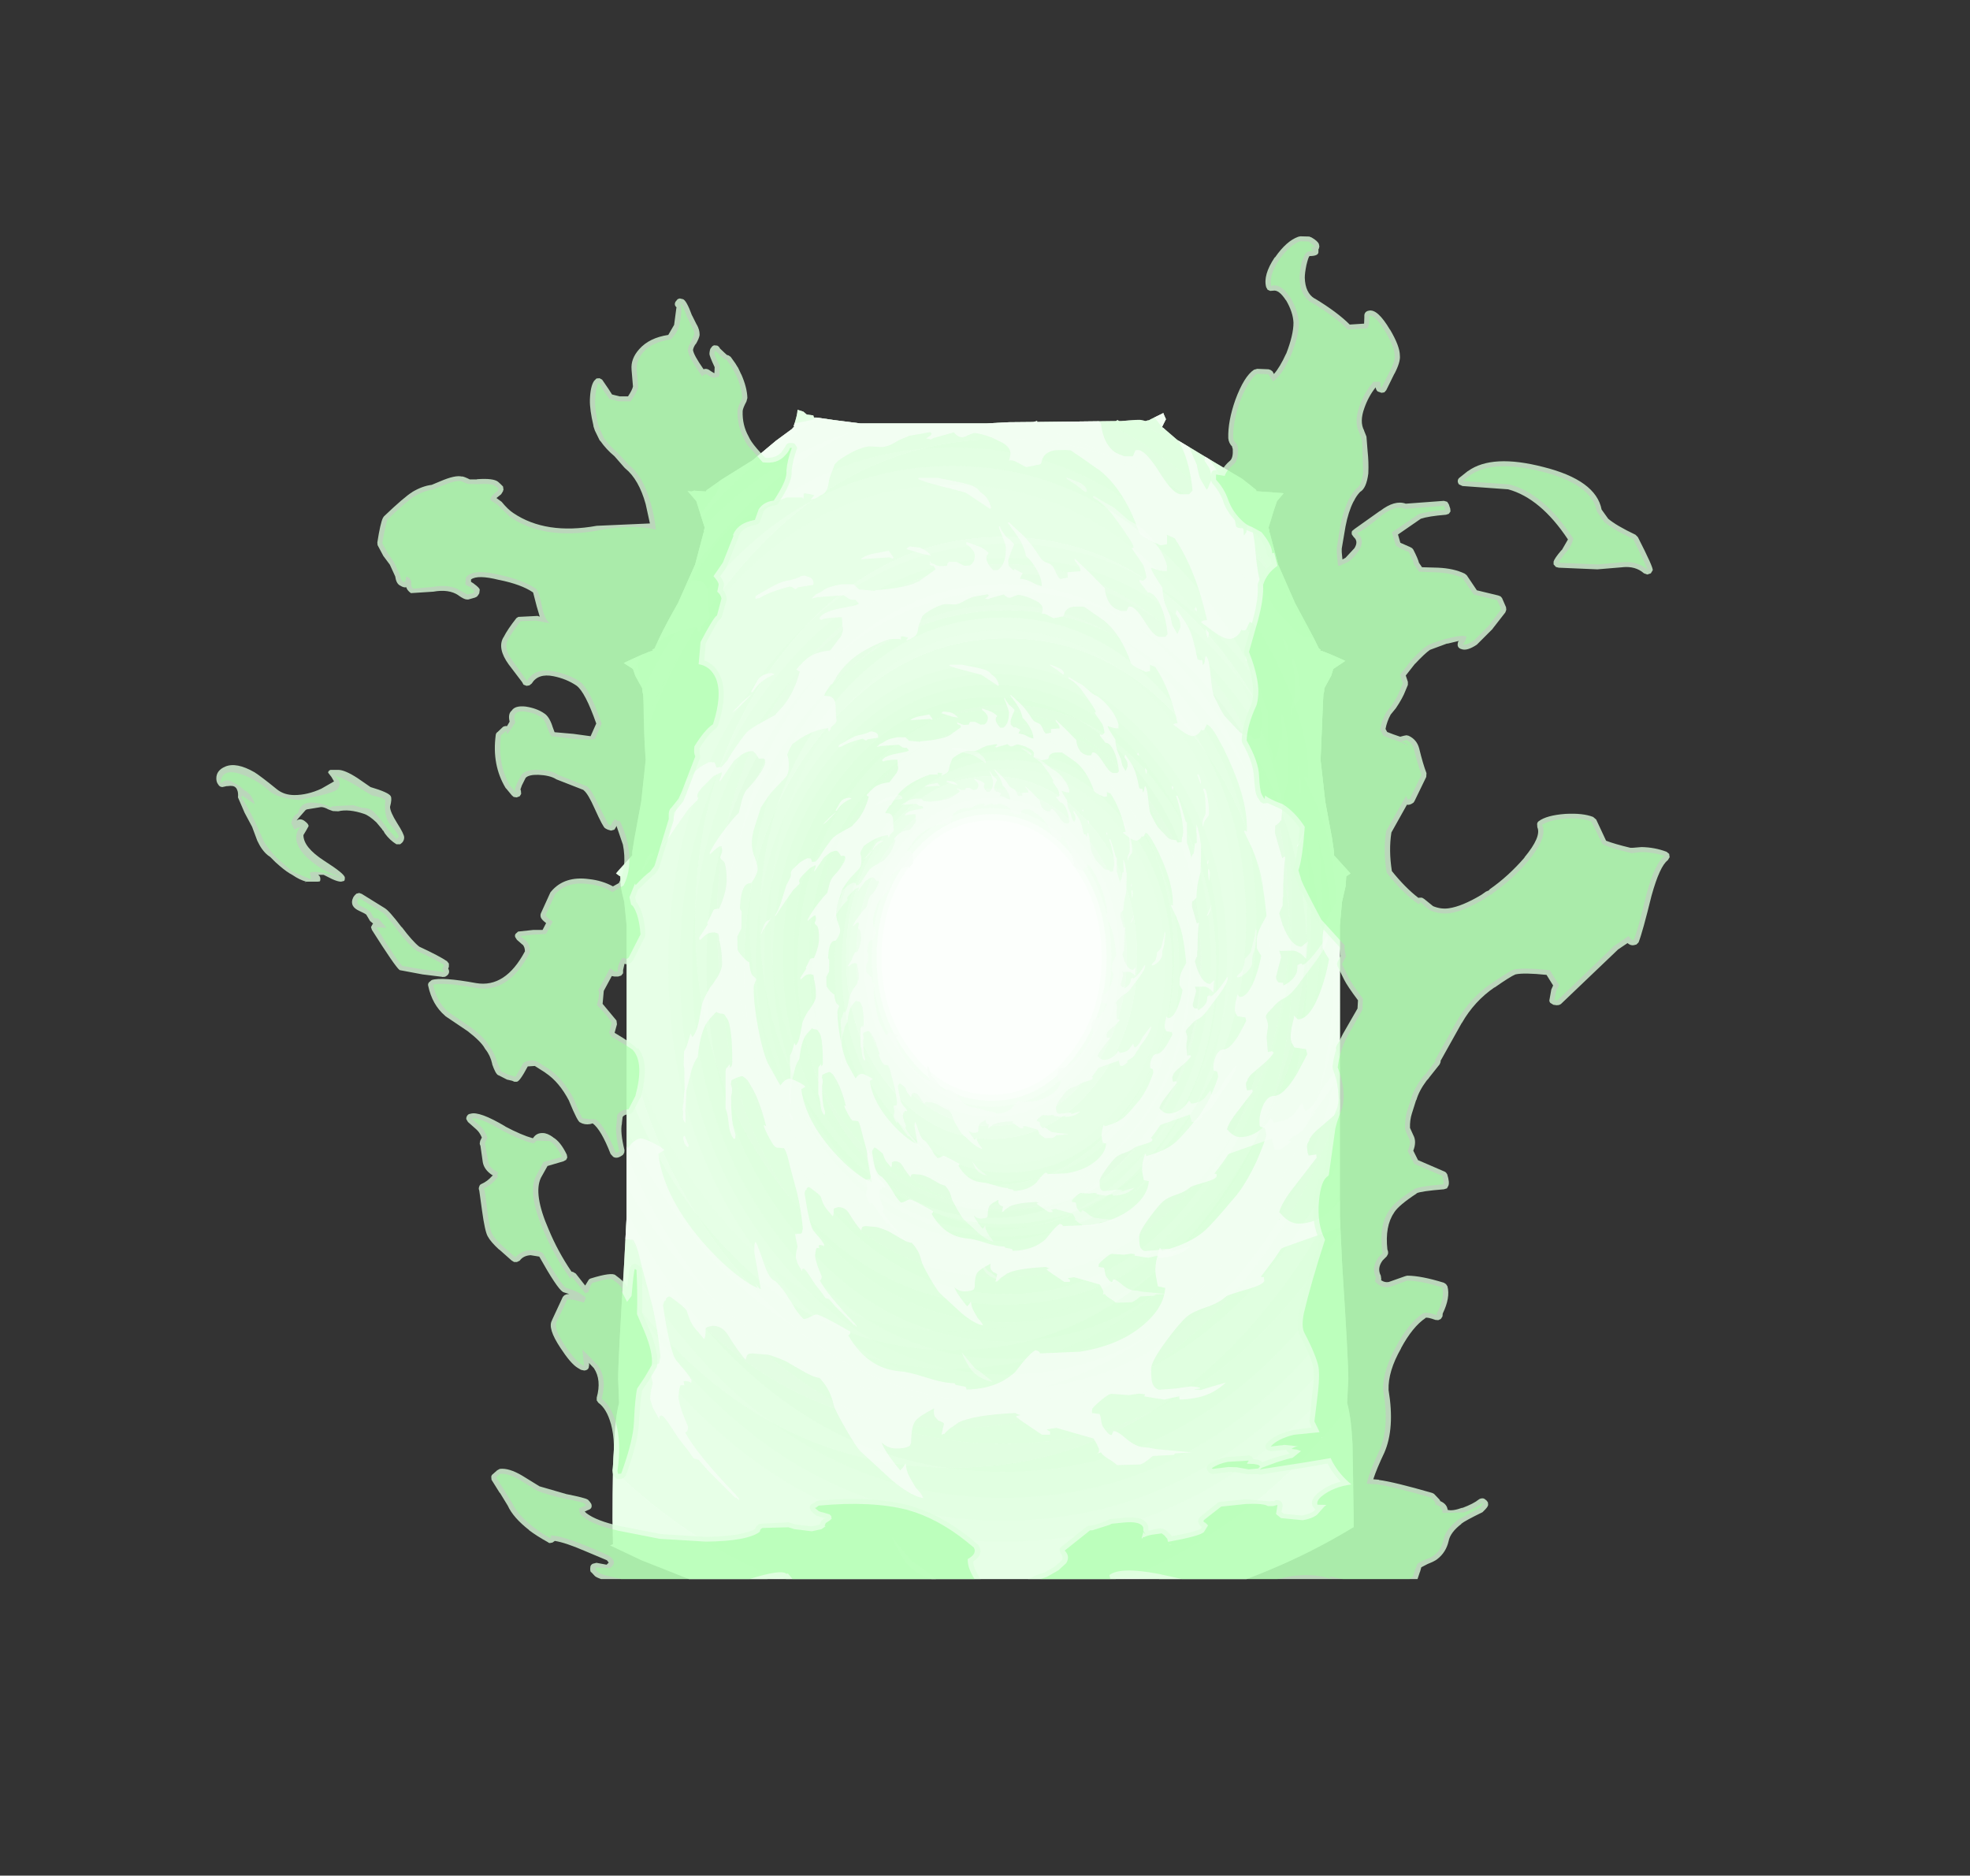 <?xml version="1.0" encoding="UTF-8" standalone="no"?>
<svg xmlns:ffdec="https://www.free-decompiler.com/flash" xmlns:xlink="http://www.w3.org/1999/xlink" ffdec:objectType="frame" height="398.45px" width="418.45px" xmlns="http://www.w3.org/2000/svg">
  <rect width="100%" height="100%" fill="#333333" stroke="none"/>
  <g transform="matrix(1.0, 0.0, 0.0, 1.0, 80.8, 32.5)">
    <clipPath id="clipPath0" transform="matrix(1.0, 0.0, 0.0, 1.0, 0.0, 0.0)">
      <path d="M186.05 71.6 L186.05 71.85 191.55 72.25 191.85 72.3 190.45 73.95 189.8 75.85 188.65 79.6 188.85 80.25 188.75 80.5 188.9 80.65 190.7 87.45 194.3 95.65 198.1 102.75 199.35 105.3 199.75 105.5 199.5 105.65 Q201.0 106.1 204.95 107.9 L202.4 109.6 201.95 111.05 200.5 113.7 200.45 114.45 200.3 115.0 200.2 117.0 199.7 128.95 200.7 137.8 202.15 145.65 202.55 148.45 202.55 149.2 205.45 152.4 206.05 153.05 205.25 153.6 205.15 153.65 205.15 153.7 205.05 155.35 205.05 155.6 204.25 159.1 203.8 164.1 203.8 226.0 204.3 236.35 Q205.6 256.35 205.6 260.45 L205.35 265.55 Q206.2 268.5 206.5 274.4 L206.75 290.15 206.75 291.9 Q200.35 295.8 193.55 298.95 188.85 301.1 184.0 302.95 L65.55 302.95 55.45 298.95 48.8 295.8 49.4 295.55 49.3 290.15 Q49.3 278.9 49.65 274.4 49.9 268.5 50.7 265.55 L50.5 260.45 Q50.5 256.35 51.75 236.35 L52.3 226.0 52.3 164.1 51.8 159.1 Q51.25 157.05 51.05 155.6 L51.05 155.35 50.95 153.7 50.95 153.65 50.8 153.6 50.05 153.05 50.6 152.4 53.5 149.2 53.5 148.45 53.95 145.65 55.4 137.8 56.35 128.95 Q55.95 123.7 55.9 117.0 L55.8 115.0 55.65 114.45 55.6 113.7 54.15 111.05 53.65 109.6 51.7 108.35 Q56.35 106.15 57.95 105.65 L57.7 105.5 58.2 105.3 59.4 102.75 Q60.8 99.85 63.2 95.65 L66.85 87.45 68.65 80.65 68.8 80.5 68.7 80.25 68.9 79.6 67.7 75.85 67.1 73.95 65.25 71.8 66.1 71.9 66.7 71.7 66.85 71.75 69.15 71.9 69.25 71.65 72.45 69.4 79.1 65.25 84.0 61.15 87.6 58.5 87.5 58.45 87.9 58.2 87.8 58.0 Q88.6 55.55 88.6 54.6 L88.6 54.55 89.85 54.95 90.55 55.55 91.95 55.75 92.1 56.2 92.65 56.2 96.45 56.75 101.95 57.45 128.75 57.45 133.45 57.2 138.7 57.15 138.85 57.1 139.5 56.95 139.5 57.15 156.25 56.95 156.55 56.75 156.75 56.85 156.95 56.95 157.3 56.95 160.6 56.7 160.65 56.75 160.7 56.7 161.4 56.7 162.35 56.9 162.5 56.95 163.05 56.8 163.15 56.8 163.45 56.7 163.45 56.65 165.5 55.65 166.3 55.25 166.45 55.65 166.85 56.55 166.05 58.15 166.05 58.25 166.4 58.5 169.25 60.95 176.4 65.25 183.1 69.25 186.05 71.6" fill="#9aff9a" fill-opacity="0.502" fill-rule="evenodd" stroke="none"/>
    </clipPath>
    <g clip-path="url(#clipPath0)">
      <use ffdec:characterId="395" height="258.1" transform="matrix(1.0, 0.0, 0.0, 1.0, 48.8, 54.55)" width="157.95" xlink:href="#shape1"/>
      <use ffdec:characterId="396" height="425.5" transform="matrix(0.235, 0.0, 0.0, 0.293, 79.829, 108.57)" width="425.5" xlink:href="#shape2"/>
      <use ffdec:characterId="399" height="309.95" transform="matrix(0.235, 0.0, 0.0, 0.293, 93.479, 126.426)" width="311.85" xlink:href="#shape3"/>
      <use ffdec:characterId="396" height="425.5" transform="matrix(0.338, 0.0, 0.0, 0.422, 61.163, 82.986)" width="425.5" xlink:href="#shape2"/>
      <use ffdec:characterId="399" height="309.95" transform="matrix(0.338, 0.0, 0.0, 0.422, 80.788, 108.66)" width="311.85" xlink:href="#shape3"/>
      <use ffdec:characterId="396" height="425.5" transform="matrix(0.497, 0.0, 0.0, 0.62, 26.505, 31.198)" width="425.5" xlink:href="#shape2"/>
      <use ffdec:characterId="399" height="309.95" transform="matrix(0.497, 0.0, 0.0, 0.62, 55.333, 68.91)" width="311.85" xlink:href="#shape3"/>
      <use ffdec:characterId="396" height="425.5" transform="matrix(0.725, 0.0, 0.0, 0.904, -32.729, -31.915)" width="425.5" xlink:href="#shape2"/>
      <use ffdec:characterId="399" height="309.95" transform="matrix(0.725, 0.0, 0.0, 0.904, 9.317, 23.091)" width="311.85" xlink:href="#shape3"/>
    </g>
    <use ffdec:characterId="400" height="285.25" transform="matrix(1.0, 0.0, 0.0, 1.0, -34.85, 17.7)" width="308.7" xlink:href="#shape4"/>
  </g>
  <defs>
    <g id="shape1" transform="matrix(1.0, 0.0, 0.0, 1.0, -48.8, -54.55)">
      <path d="M186.05 71.6 L186.05 71.85 191.55 72.25 191.85 72.3 190.45 73.95 189.8 75.85 188.65 79.6 188.85 80.25 188.75 80.5 188.9 80.65 190.7 87.45 194.3 95.65 198.1 102.75 199.35 105.3 199.75 105.5 199.5 105.65 Q201.0 106.1 204.95 107.9 L202.4 109.6 201.95 111.05 200.5 113.7 200.45 114.45 200.3 115.0 200.2 117.0 199.7 128.95 200.7 137.8 202.15 145.65 202.55 148.45 202.55 149.2 205.45 152.4 206.05 153.05 205.25 153.6 205.15 153.65 205.15 153.7 205.05 155.35 205.05 155.6 204.25 159.1 203.8 164.1 203.8 226.0 204.3 236.35 Q205.6 256.35 205.6 260.45 L205.35 265.55 Q206.2 268.5 206.5 274.4 L206.75 290.15 206.75 291.9 Q170.55 313.9 121.45 312.55 79.15 311.3 48.8 295.8 L49.4 295.55 49.3 290.15 Q49.3 278.9 49.65 274.4 49.9 268.5 50.7 265.55 L50.5 260.45 Q50.5 256.35 51.75 236.35 L52.3 226.0 52.3 164.1 51.8 159.1 Q51.25 157.05 51.05 155.6 L51.05 155.35 50.95 153.7 50.95 153.65 50.8 153.6 50.05 153.05 50.6 152.4 53.5 149.2 53.5 148.45 53.95 145.65 55.4 137.8 56.35 128.95 Q55.95 123.7 55.9 117.0 L55.8 115.0 55.65 114.45 55.6 113.7 54.15 111.05 53.65 109.6 51.7 108.35 Q56.35 106.15 57.95 105.65 L57.7 105.5 58.2 105.3 59.4 102.75 Q60.8 99.85 63.2 95.65 L66.85 87.45 68.65 80.65 68.8 80.5 68.7 80.25 68.9 79.6 67.7 75.85 67.1 73.95 65.25 71.8 66.1 71.9 66.7 71.7 66.85 71.75 69.15 71.9 69.25 71.65 72.45 69.4 79.1 65.25 84.0 61.15 87.6 58.5 87.5 58.45 87.9 58.2 87.8 58.0 Q88.6 55.55 88.6 54.6 L88.6 54.55 89.85 54.95 90.55 55.55 91.95 55.75 92.1 56.2 92.65 56.2 96.45 56.75 101.95 57.45 128.75 57.45 133.45 57.2 138.7 57.15 138.85 57.1 139.5 56.95 139.5 57.15 156.25 56.95 156.55 56.75 156.75 56.85 156.95 56.95 157.3 56.95 160.6 56.7 160.65 56.75 160.7 56.7 161.4 56.7 162.35 56.9 162.5 56.95 163.05 56.8 163.15 56.8 163.45 56.7 163.45 56.65 165.5 55.65 166.3 55.25 166.45 55.65 166.85 56.55 166.05 58.15 166.05 58.25 166.4 58.5 169.25 60.95 176.4 65.25 183.1 69.25 186.05 71.6" fill="#fcfffc" fill-rule="evenodd" stroke="none"/>
    </g>
    <g id="shape2" transform="matrix(1.0, 0.0, 0.0, 1.0, 212.75, 212.75)">
      <path d="M0.0 -131.5 Q-54.5 -131.5 -92.95 -92.95 -131.5 -54.5 -131.5 0.0 -131.5 54.5 -92.95 92.95 -54.5 131.5 0.0 131.5 54.5 131.5 92.95 92.95 131.5 54.5 131.5 0.0 131.5 -54.5 92.95 -92.95 54.5 -131.5 0.0 -131.5 M116.7 -116.65 Q165.1 -68.4 165.1 0.0 165.1 68.4 116.7 116.7 68.4 165.1 0.0 165.1 -68.4 165.1 -116.65 116.7 -165.1 68.4 -165.1 0.0 -165.1 -68.4 -116.65 -116.65 -68.4 -165.1 0.0 -165.1 68.4 -165.1 116.7 -116.65" fill="#d1fed1" fill-opacity="0.502" fill-rule="evenodd" stroke="none"/>
      <path d="M70.35 -70.35 Q41.25 -99.5 0.0 -99.5 -41.25 -99.5 -70.35 -70.35 -99.5 -41.25 -99.5 0.0 -99.5 41.25 -70.35 70.35 -41.25 99.5 0.0 99.5 41.25 99.5 70.35 70.35 99.5 41.25 99.5 0.0 99.5 -41.25 70.35 -70.35 M0.0 -103.9 Q43.05 -103.9 73.5 -73.45 103.9 -43.05 103.9 0.0 103.9 43.05 73.5 73.5 43.05 103.9 0.0 103.9 -43.05 103.9 -73.45 73.5 -103.9 43.05 -103.9 0.0 -103.9 -43.05 -73.45 -73.45 -43.05 -103.9 0.0 -103.9 M0.0 -212.75 Q88.15 -212.75 150.5 -150.5 212.75 -88.15 212.75 0.0 212.75 88.15 150.5 150.5 88.15 212.75 0.0 212.75 -88.15 212.75 -150.5 150.5 -212.75 88.15 -212.75 0.0 -212.75 -88.15 -150.5 -150.5 -88.15 -212.75 0.0 -212.75 M145.3 -145.3 Q85.1 -205.55 0.0 -205.55 -85.1 -205.55 -145.3 -145.3 -205.55 -85.1 -205.55 0.0 -205.55 85.1 -145.3 145.3 -85.1 205.55 0.0 205.55 85.1 205.55 145.3 145.3 205.55 85.1 205.55 0.0 205.55 -85.1 145.3 -145.3" fill="#d1fed1" fill-opacity="0.082" fill-rule="evenodd" stroke="none"/>
      <path d="M139.95 -139.9 Q81.9 -197.75 0.0 -197.75 -81.9 -197.75 -139.9 -139.9 -197.75 -81.9 -197.75 0.0 -197.75 81.9 -139.9 139.95 -81.9 197.75 0.0 197.75 81.9 197.75 139.95 139.95 197.75 81.9 197.75 0.0 197.75 -81.9 139.95 -139.9 M0.0 -108.25 Q44.9 -108.25 76.55 -76.55 108.25 -44.9 108.25 0.0 108.25 44.9 76.55 76.55 44.9 108.25 0.0 108.25 -44.9 108.25 -76.55 76.55 -108.25 44.9 -108.25 0.0 -108.25 -44.9 -76.55 -76.55 -44.9 -108.25 0.0 -108.25 M0.0 -103.9 Q-43.05 -103.9 -73.45 -73.45 -103.9 -43.05 -103.9 0.0 -103.9 43.05 -73.45 73.5 -43.05 103.9 0.0 103.9 43.05 103.9 73.5 73.5 103.9 43.05 103.9 0.0 103.9 -43.05 73.5 -73.45 43.05 -103.9 0.0 -103.9 M145.3 -145.3 Q205.55 -85.1 205.55 0.0 205.55 85.1 145.3 145.3 85.1 205.55 0.0 205.55 -85.1 205.55 -145.3 145.3 -205.55 85.1 -205.55 0.0 -205.55 -85.1 -145.3 -145.3 -85.1 -205.55 0.0 -205.55 85.1 -205.55 145.3 -145.3" fill="#d1fed1" fill-opacity="0.165" fill-rule="evenodd" stroke="none"/>
      <path d="M139.95 -139.9 Q197.75 -81.9 197.75 0.0 197.75 81.9 139.95 139.95 81.9 197.75 0.0 197.75 -81.9 197.75 -139.9 139.95 -197.75 81.9 -197.75 0.0 -197.75 -81.9 -139.9 -139.9 -81.9 -197.75 0.0 -197.75 81.9 -197.75 139.95 -139.9 M133.55 -133.55 Q78.2 -188.85 0.0 -188.85 -78.2 -188.85 -133.55 -133.55 -188.85 -78.2 -188.85 0.0 -188.85 78.2 -133.55 133.55 -78.2 188.85 0.0 188.85 78.2 188.85 133.55 133.55 188.85 78.2 188.85 0.0 188.85 -78.2 133.55 -133.55 M0.0 -115.4 Q47.8 -115.4 81.6 -81.6 115.4 -47.8 115.4 0.0 115.4 47.8 81.6 81.6 47.8 115.4 0.0 115.4 -47.8 115.4 -81.6 81.6 -115.4 47.8 -115.4 0.0 -115.4 -47.8 -81.6 -81.6 -47.8 -115.4 0.0 -115.4 M0.0 -108.25 Q-44.9 -108.25 -76.55 -76.55 -108.25 -44.9 -108.25 0.0 -108.25 44.9 -76.55 76.55 -44.9 108.25 0.0 108.25 44.9 108.25 76.55 76.55 108.25 44.9 108.25 0.0 108.25 -44.9 76.55 -76.55 44.9 -108.25 0.0 -108.25" fill="#d1fed1" fill-opacity="0.251" fill-rule="evenodd" stroke="none"/>
      <path d="M133.55 -133.55 Q188.85 -78.2 188.85 0.0 188.85 78.2 133.55 133.55 78.2 188.85 0.0 188.85 -78.2 188.85 -133.55 133.55 -188.85 78.2 -188.85 0.0 -188.85 -78.2 -133.55 -133.55 -78.2 -188.85 0.0 -188.85 78.2 -188.85 133.55 -133.55 M126.75 -126.75 Q74.25 -179.25 0.0 -179.25 -74.25 -179.25 -126.75 -126.75 -179.25 -74.25 -179.25 0.0 -179.25 74.25 -126.75 126.75 -74.25 179.25 0.0 179.25 74.25 179.25 126.75 126.75 179.25 74.25 179.25 0.0 179.25 -74.25 126.75 -126.75 M0.0 -115.4 Q-47.8 -115.4 -81.6 -81.6 -115.4 -47.8 -115.4 0.0 -115.4 47.8 -81.6 81.6 -47.8 115.4 0.0 115.4 47.8 115.4 81.6 81.6 115.4 47.8 115.4 0.0 115.4 -47.8 81.6 -81.6 47.8 -115.4 0.0 -115.4 M0.0 -122.2 Q50.65 -122.2 86.45 -86.45 122.2 -50.65 122.2 0.0 122.2 50.65 86.45 86.45 50.65 122.2 0.0 122.2 -50.65 122.2 -86.45 86.45 -122.2 50.65 -122.2 0.0 -122.2 -50.65 -86.45 -86.45 -50.65 -122.2 0.0 -122.2" fill="#d1fed1" fill-opacity="0.333" fill-rule="evenodd" stroke="none"/>
      <path d="M116.7 -116.65 Q68.4 -165.1 0.0 -165.1 -68.4 -165.1 -116.65 -116.65 -165.1 -68.4 -165.1 0.0 -165.1 68.4 -116.65 116.7 -68.4 165.1 0.0 165.1 68.4 165.1 116.7 116.7 165.1 68.4 165.1 0.0 165.1 -68.4 116.7 -116.65 M0.0 -131.5 Q54.5 -131.5 92.95 -92.95 131.5 -54.5 131.5 0.0 131.5 54.5 92.95 92.95 54.5 131.5 0.0 131.5 -54.5 131.5 -92.95 92.95 -131.5 54.5 -131.5 0.0 -131.5 -54.5 -92.95 -92.95 -54.5 -131.5 0.0 -131.5 M126.75 -126.75 Q179.25 -74.25 179.25 0.0 179.25 74.25 126.75 126.75 74.25 179.25 0.0 179.25 -74.25 179.25 -126.75 126.75 -179.25 74.25 -179.25 0.0 -179.25 -74.25 -126.75 -126.75 -74.25 -179.25 0.0 -179.25 74.25 -179.25 126.75 -126.75 M0.0 -122.2 Q-50.65 -122.2 -86.45 -86.45 -122.2 -50.65 -122.2 0.0 -122.2 50.65 -86.45 86.45 -50.65 122.2 0.0 122.2 50.65 122.2 86.45 86.45 122.2 50.65 122.2 0.0 122.2 -50.65 86.45 -86.45 50.65 -122.2 0.0 -122.2" fill="#d1fed1" fill-opacity="0.416" fill-rule="evenodd" stroke="none"/>
    </g>
    <g id="shape3" transform="matrix(1.0, 0.0, 0.0, 1.0, 154.75, 151.9)">
      <path d="M81.95 -107.05 L82.35 -107.5 Q83.05 -106.9 82.85 -106.0 82.25 -106.25 81.85 -106.65 L81.95 -107.05 M27.1 -151.9 L32.45 -150.2 Q36.0 -148.85 35.85 -147.0 L35.1 -146.9 31.15 -149.35 27.25 -151.4 27.1 -151.9 M31.1 -150.4 L31.6 -149.9 31.8 -149.95 31.1 -150.4 M33.15 -149.4 L33.4 -149.2 33.35 -149.4 33.15 -149.4 M39.05 -145.5 Q41.65 -144.1 47.5 -141.5 L51.15 -139.0 Q53.7 -137.05 55.25 -136.5 59.05 -135.15 63.35 -131.15 68.35 -126.6 70.1 -121.65 L70.0 -120.0 Q70.65 -119.75 69.4 -119.75 66.95 -119.75 63.6 -120.9 L63.25 -120.75 Q63.85 -119.35 65.85 -116.9 L68.1 -114.15 Q68.35 -110.05 69.75 -107.6 L71.6 -104.15 Q72.15 -101.7 72.65 -100.8 L74.35 -98.5 Q74.5 -98.05 74.95 -98.9 L75.85 -100.65 Q75.8 -102.4 75.25 -103.4 L73.85 -105.15 73.95 -105.8 74.35 -106.5 Q78.4 -101.95 79.4 -100.25 81.5 -96.7 83.1 -89.65 83.85 -89.15 84.95 -89.3 85.35 -89.35 85.35 -87.5 L86.1 -88.3 86.25 -89.15 86.35 -89.8 Q86.5 -90.5 86.75 -90.65 88.1 -89.9 88.75 -84.05 89.45 -77.8 90.35 -76.65 L92.5 -73.2 Q94.25 -70.4 95.25 -69.65 L101.1 -64.7 Q102.75 -63.5 105.9 -63.5 106.5 -63.5 106.75 -62.85 106.95 -62.25 107.6 -62.25 L109.75 -62.5 110.0 -64.9 110.2 -65.05 110.25 -65.05 110.4 -65.7 110.75 -67.65 Q110.75 -71.4 109.05 -77.6 107.7 -82.65 106.5 -85.15 L106.3 -85.5 Q106.2 -85.9 107.0 -85.9 107.4 -85.9 109.6 -80.2 L112.25 -72.9 113.1 -72.15 113.1 -62.65 113.0 -62.45 Q114.2 -60.0 115.75 -55.15 L115.85 -54.0 Q116.15 -56.2 116.95 -56.45 117.7 -56.7 118.1 -61.9 L119.25 -61.9 Q119.25 -67.4 119.0 -67.65 L119.1 -71.4 Q120.95 -67.4 121.75 -61.65 L122.0 -61.65 121.9 -54.55 121.6 -47.4 120.25 -42.95 Q119.5 -40.9 119.0 -34.5 117.05 -32.65 116.35 -32.65 L116.25 -30.0 119.35 -21.4 120.35 -22.0 120.6 -21.65 Q119.75 -17.05 119.75 -8.15 L119.55 -7.65 119.5 -5.0 Q118.9 -4.4 118.05 -2.45 L119.55 1.5 Q123.15 8.9 127.6 8.9 L130.25 7.1 Q130.35 7.95 130.0 8.55 129.85 12.9 129.5 13.1 126.9 10.55 124.05 10.25 L119.0 10.35 118.05 10.25 Q118.85 11.95 118.85 12.7 L117.75 15.9 116.7 19.25 Q116.7 20.0 117.1 20.5 L117.7 21.15 119.75 21.3 119.85 22.25 Q124.15 20.5 125.45 17.9 125.85 17.05 125.85 15.25 127.45 14.5 127.75 14.75 L127.85 15.15 Q129.25 15.15 132.95 11.55 136.1 8.45 138.35 5.4 L138.65 5.4 138.7 6.2 Q138.7 8.35 133.7 13.85 L127.35 20.65 Q123.2 25.55 119.7 26.75 117.85 27.4 115.35 29.7 L113.15 31.55 Q112.35 32.45 112.35 33.0 L112.95 34.4 Q113.45 35.6 113.2 36.75 112.7 38.85 112.7 40.3 L112.95 42.55 113.2 45.0 114.85 44.75 115.25 44.85 115.7 45.25 Q115.1 46.25 112.0 48.6 L106.7 52.25 Q105.75 52.85 104.55 54.3 L104.6 54.5 103.95 55.45 103.85 56.05 104.05 57.4 104.35 58.15 106.6 57.9 106.7 58.65 100.35 65.25 Q96.5 69.1 95.75 71.45 L96.85 72.4 Q99.1 74.15 101.35 74.15 106.45 74.15 110.7 71.15 113.1 69.45 114.35 67.65 L115.25 68.4 115.7 69.15 Q121.5 68.7 124.35 66.25 L127.85 62.4 Q128.45 64.4 129.35 65.25 132.6 63.75 134.3 61.1 L136.35 57.75 140.0 53.85 Q142.85 50.8 143.85 49.9 L144.2 50.15 Q143.25 54.0 137.75 60.35 L135.5 62.75 134.7 63.7 133.7 64.7 133.7 64.75 129.45 69.7 130.15 68.95 133.2 65.5 133.6 65.5 131.15 68.15 128.7 71.15 Q127.7 72.35 125.05 73.5 122.6 74.6 122.1 75.4 L122.6 75.5 123.2 75.65 120.65 77.3 118.35 78.5 116.2 78.4 115.5 76.6 Q114.95 75.4 114.95 74.65 L97.35 79.65 96.35 80.0 94.2 82.55 90.35 86.65 91.1 86.75 91.2 86.65 91.35 87.5 Q91.35 88.45 86.3 89.6 80.7 90.9 80.2 91.25 78.1 92.8 74.35 93.8 70.4 94.85 68.7 96.0 66.6 97.4 62.65 101.7 58.2 106.55 58.2 108.3 58.2 110.9 58.65 111.8 59.2 112.85 60.5 113.2 L65.35 112.9 69.85 112.4 71.2 112.5 Q72.6 112.65 72.6 112.9 L71.2 113.05 70.75 113.1 71.15 113.15 72.8 113.25 74.1 112.9 80.1 111.5 Q78.5 112.7 76.55 113.6 72.75 115.35 66.6 115.5 66.45 115.3 66.45 114.75 L64.25 115.1 62.1 115.5 59.6 115.2 56.2 114.75 56.4 114.3 56.35 114.25 54.7 114.1 51.65 114.45 46.6 114.15 Q45.8 114.15 43.7 115.55 41.8 116.8 40.95 117.65 L40.85 118.65 43.1 118.9 Q43.4 119.25 43.55 120.35 43.75 121.45 44.1 121.9 46.0 124.15 46.7 123.75 L47.15 122.9 Q48.35 122.9 50.55 124.45 53.0 126.2 55.35 126.65 L57.5 126.8 59.7 127.15 70.1 127.9 65.2 128.15 64.85 128.5 58.7 128.75 Q56.1 130.55 54.95 130.75 L48.2 130.9 Q47.7 130.4 45.35 129.25 44.15 128.7 43.5 127.9 L42.2 128.25 42.65 128.05 Q42.95 127.9 42.95 127.15 L42.35 126.05 41.35 124.65 35.65 123.35 30.45 122.15 27.7 122.5 Q27.7 122.7 28.6 123.0 L28.6 123.75 26.2 123.75 Q19.25 120.05 18.6 119.5 L18.85 119.35 19.95 119.15 Q18.7 118.9 18.45 118.65 5.95 119.15 1.75 120.9 L-0.95 122.4 -2.15 123.35 -2.2 123.4 Q-2.35 123.8 -2.4 123.5 L-3.2 123.75 -2.85 122.45 -2.45 121.15 Q-2.9 120.75 -4.2 120.4 L-5.1 119.55 Q-5.45 119.1 -5.45 118.3 L-5.35 117.55 Q-9.75 119.4 -10.8 120.45 -12.1 121.7 -12.1 125.6 L-12.45 126.3 Q-13.45 127.0 -16.5 127.0 -18.9 127.0 -20.8 125.55 L-20.25 126.55 Q-18.85 128.75 -15.3 132.15 L-14.5 131.45 -13.7 130.5 Q-13.55 132.25 -12.6 133.65 L-10.8 136.15 -9.85 137.0 Q-8.9 137.9 -8.55 138.65 -12.15 138.2 -17.8 134.4 L-26.95 127.65 Q-28.2 126.65 -31.4 122.2 -34.55 117.75 -34.8 116.75 -35.65 113.45 -38.35 110.95 L-38.95 110.4 Q-40.65 110.3 -43.95 108.75 L-48.8 106.5 Q-52.0 105.35 -54.1 104.95 L-58.75 104.65 -59.7 104.75 Q-60.4 105.05 -60.55 106.15 -62.55 104.5 -65.75 100.35 -67.4 98.15 -70.35 98.15 L-71.55 98.4 -72.3 98.65 Q-72.3 101.1 -72.8 101.25 L-75.5 98.7 Q-76.9 97.3 -77.8 94.75 -77.95 94.2 -80.4 92.7 -82.7 91.25 -83.0 91.25 -83.25 91.25 -83.9 91.7 L-83.95 92.15 -84.45 92.4 -84.8 93.4 Q-82.9 103.6 -81.15 106.05 L-79.2 107.95 Q-77.65 109.25 -76.45 110.9 L-76.55 111.65 -77.0 111.3 -78.05 111.15 -78.75 111.2 -78.55 112.15 -79.7 112.15 -80.0 112.95 -80.3 114.65 Q-80.3 115.8 -79.1 118.65 L-77.45 121.9 Q-77.5 122.7 -77.8 123.0 L-78.3 123.25 Q-75.1 128.1 -63.45 137.9 L-63.45 137.95 -62.55 138.75 -62.55 139.15 -63.5 138.4 -63.55 138.65 -71.65 132.15 -74.35 129.65 -75.85 129.3 -77.2 127.75 -80.2 124.65 -82.7 121.6 Q-84.65 119.25 -85.2 119.25 -85.95 119.25 -85.85 119.7 L-85.8 120.25 -87.8 117.4 -88.35 115.95 -88.45 115.75 -88.55 115.4 Q-88.45 113.35 -88.0 112.45 L-88.05 112.4 -87.8 111.7 Q-88.8 108.1 -88.8 107.25 -88.55 107.35 -88.2 107.6 L-88.3 107.25 -86.8 107.25 Q-86.05 107.25 -85.9 106.8 L-85.55 105.4 Q-86.3 98.9 -88.0 93.25 L-90.95 84.4 -92.1 80.7 Q-92.95 78.5 -93.6 77.95 L-96.7 77.75 Q-97.85 77.75 -100.65 73.3 -103.45 68.85 -101.2 70.5 -103.15 64.15 -105.55 59.9 -106.95 57.45 -109.15 54.7 L-109.65 54.3 Q-111.0 53.25 -111.75 53.25 L-114.0 53.85 Q-115.8 54.5 -116.05 54.75 L-116.3 55.95 -116.3 56.05 -116.05 56.65 Q-115.45 57.8 -116.2 60.25 -116.15 66.9 -115.45 70.05 L-114.3 73.4 -114.45 74.65 -115.0 74.75 Q-116.75 73.25 -117.2 69.75 -117.7 65.75 -118.55 64.4 L-118.55 51.4 Q-118.3 50.25 -117.95 50.4 L-116.8 49.15 -116.65 50.45 -116.2 50.0 Q-115.7 49.65 -115.7 48.4 -115.7 37.7 -117.45 34.15 L-117.5 34.05 -119.1 32.1 -119.9 31.85 Q-121.3 31.9 -122.55 31.25 -126.1 34.15 -127.05 35.55 -129.55 39.3 -130.45 46.65 -132.2 48.7 -133.15 51.25 L-135.3 58.15 Q-135.55 64.65 -135.8 64.9 -135.45 69.15 -135.8 69.25 L-136.7 68.2 Q-136.9 67.55 -136.7 65.1 L-136.95 64.9 Q-136.8 62.75 -136.55 62.65 -136.3 58.25 -136.05 57.9 L-136.2 50.65 -136.45 49.55 -136.3 44.75 Q-135.4 43.85 -134.6 41.55 L-133.55 38.65 -132.7 39.9 Q-131.4 38.65 -130.6 36.55 -129.85 34.45 -128.7 28.9 -128.35 27.35 -125.2 22.9 L-124.1 21.8 -122.85 20.3 Q-120.05 17.1 -120.05 14.75 -120.05 10.55 -121.15 6.95 L-121.3 6.85 -121.3 6.15 Q-121.3 5.3 -121.7 4.4 L-123.35 4.0 Q-125.6 4.0 -127.05 4.85 L-129.0 6.3 Q-129.85 7.05 -129.85 5.8 L-126.05 1.15 -126.2 1.15 -126.45 0.9 -123.7 -3.65 Q-123.3 -4.05 -121.3 -4.1 L-120.65 -5.3 Q-118.1 -10.25 -118.1 -14.15 -118.1 -17.4 -118.85 -19.6 -119.05 -20.25 -120.0 -20.75 -120.8 -21.25 -120.85 -21.75 L-120.45 -22.7 Q-120.0 -23.3 -120.0 -24.0 -120.0 -24.7 -120.15 -24.75 L-120.35 -25.1 -120.2 -25.3 Q-120.1 -25.5 -120.85 -25.5 -121.4 -25.5 -123.2 -24.25 L-125.25 -22.75 -125.35 -23.3 Q-123.2 -26.85 -118.45 -31.8 -115.15 -35.25 -112.9 -36.95 L-111.75 -40.75 Q-110.8 -43.85 -109.1 -45.25 -106.5 -47.4 -104.35 -49.85 -101.6 -52.95 -101.6 -54.4 -101.6 -55.5 -102.5 -55.6 L-104.35 -55.5 -105.05 -56.5 Q-105.95 -57.6 -107.0 -58.1 -109.25 -58.2 -111.95 -56.75 L-114.5 -55.1 -114.85 -54.9 -116.35 -53.15 -120.85 -47.85 -121.25 -47.85 -120.15 -50.25 -120.3 -50.9 -120.8 -50.7 -123.75 -49.5 -128.75 -45.5 -130.1 -44.1 Q-131.05 -42.85 -130.35 -42.1 L-130.4 -42.0 -130.15 -42.2 -130.6 -41.25 -131.15 -40.9 -134.35 -38.35 -139.65 -32.3 -145.5 -25.25 -145.85 -25.5 Q-143.5 -28.2 -141.7 -32.95 L-138.6 -40.85 -137.35 -42.7 Q-136.3 -44.2 -136.0 -45.0 -135.7 -45.7 -135.8 -46.85 -135.9 -47.65 -134.75 -48.75 L-130.45 -52.0 Q-128.45 -53.25 -125.5 -54.35 L-123.35 -54.25 Q-122.95 -53.85 -122.65 -52.9 L-122.5 -52.5 -121.65 -52.55 -120.85 -52.65 -120.45 -52.6 -120.35 -52.6 -117.95 -54.8 Q-114.7 -59.25 -110.0 -64.1 -108.55 -65.6 -102.35 -68.3 L-97.4 -70.45 -96.7 -71.15 -93.85 -73.65 Q-89.25 -78.15 -86.85 -85.35 L-87.55 -85.6 -88.35 -86.1 Q-85.4 -88.75 -83.55 -89.95 -80.25 -92.05 -73.85 -92.6 L-70.2 -96.45 -69.35 -97.3 Q-68.35 -98.95 -68.35 -99.85 L-68.6 -101.0 -68.85 -104.0 Q-76.35 -103.8 -77.5 -103.1 L-78.25 -103.25 -78.35 -103.8 Q-77.15 -105.55 -71.05 -106.75 L-62.85 -108.1 -61.6 -108.6 -63.0 -110.0 Q-64.95 -109.7 -66.3 -110.55 L-68.0 -111.5 -79.4 -110.85 -81.9 -110.35 -79.8 -111.9 Q-78.15 -112.4 -76.75 -113.2 -74.65 -114.45 -70.0 -115.1 L-69.25 -115.25 -63.85 -115.25 -61.5 -113.5 -54.7 -113.0 -54.5 -113.25 Q-41.65 -113.9 -36.0 -116.25 L-28.85 -120.35 -29.5 -121.5 -30.4 -121.65 Q-31.3 -121.9 -31.35 -122.1 L-31.0 -122.3 -31.25 -122.5 Q-31.25 -123.75 -31.0 -122.75 L-29.95 -122.25 -29.35 -122.25 -28.95 -121.9 -27.1 -121.5 -24.0 -121.6 -23.7 -122.35 -23.0 -123.0 -20.0 -123.0 -16.5 -121.6 -14.0 -121.75 Q-12.0 -123.0 -12.0 -125.1 -12.0 -126.05 -13.15 -127.2 -14.25 -128.3 -15.85 -129.1 L-15.5 -129.25 -15.75 -129.35 -15.5 -129.75 -9.8 -128.1 Q-7.85 -127.3 -6.1 -126.0 L-6.6 -125.45 Q-7.1 -125.05 -7.1 -124.3 -7.1 -122.7 -4.75 -120.55 L-4.2 -120.1 -2.25 -120.1 Q-0.15 -121.3 0.65 -123.6 1.25 -125.2 1.25 -127.75 1.25 -128.7 -0.1 -131.3 L-1.35 -133.95 -1.75 -134.5 -1.6 -134.6 -1.75 -135.1 -1.35 -135.1 -0.85 -134.1 -0.25 -133.35 1.25 -131.6 2.95 -130.55 4.8 -129.0 3.35 -126.2 Q2.25 -123.85 2.25 -123.35 L2.35 -121.65 4.55 -120.0 4.75 -120.25 5.0 -120.5 6.45 -119.85 8.5 -119.0 Q7.75 -118.35 7.25 -117.15 10.05 -117.05 12.7 -115.8 14.55 -114.95 16.6 -114.65 16.6 -117.7 13.65 -121.3 11.45 -124.0 9.85 -124.9 9.05 -128.4 6.2 -131.75 L2.0 -136.4 2.55 -136.5 8.9 -131.8 Q12.65 -128.65 15.6 -124.75 16.8 -123.15 19.1 -122.55 21.15 -122.05 22.0 -120.4 23.55 -117.3 24.6 -117.1 L27.3 -117.5 27.75 -117.5 27.5 -119.4 33.1 -119.75 Q33.15 -120.9 32.05 -121.95 L30.5 -123.65 30.75 -124.0 37.0 -119.25 43.5 -113.9 Q44.2 -109.1 47.5 -107.2 48.4 -106.7 50.5 -106.15 L52.85 -106.15 53.6 -107.55 54.3 -107.65 Q56.55 -107.65 60.7 -102.35 64.75 -97.1 67.1 -97.25 L69.35 -97.25 70.35 -98.15 Q69.55 -104.4 67.1 -108.45 64.7 -112.5 61.85 -112.5 L60.55 -113.9 58.35 -116.15 58.5 -116.9 58.7 -116.75 Q58.85 -116.5 59.6 -116.5 60.3 -116.5 60.7 -117.0 L61.35 -117.65 Q60.65 -120.75 59.8 -122.05 L58.0 -124.15 54.95 -127.75 55.4 -127.7 Q55.75 -127.7 55.75 -128.15 55.75 -129.3 47.6 -138.25 43.8 -142.55 38.6 -144.9 L38.5 -145.4 39.05 -145.5 M0.4 -111.8 L-5.6 -110.45 -6.0 -110.25 Q-6.75 -110.0 -6.75 -110.25 L-7.75 -110.35 -6.35 -111.1 -6.1 -111.5 -6.5 -111.85 -12.6 -111.0 -15.6 -110.0 Q-18.95 -108.3 -20.75 -108.35 L-24.5 -108.5 Q-28.2 -108.1 -33.45 -105.15 L-34.5 -104.3 -34.9 -103.4 -36.0 -101.1 -36.55 -98.85 Q-37.1 -97.5 -38.5 -97.0 L-38.65 -97.0 Q-39.85 -96.15 -41.5 -96.0 L-40.5 -97.0 -40.65 -97.05 -42.25 -97.35 -43.15 -97.45 -43.6 -97.4 -43.6 -96.9 Q-43.6 -96.1 -43.8 -96.25 L-44.0 -96.5 -48.55 -96.5 Q-57.65 -93.8 -63.3 -90.4 -68.35 -87.3 -71.55 -83.05 L-71.35 -83.1 -72.05 -82.4 -73.0 -81.0 -73.5 -81.0 -73.8 -80.7 -76.1 -77.85 Q-76.1 -77.35 -76.5 -77.1 L-73.75 -76.85 Q-72.25 -76.3 -71.8 -75.0 -71.5 -74.25 -71.5 -72.75 L-71.35 -69.85 -71.1 -68.8 Q-71.1 -68.0 -71.9 -67.45 L-73.7 -66.1 -73.6 -66.0 Q-73.6 -65.45 -74.35 -64.85 L-74.6 -65.1 -74.75 -65.8 -74.75 -65.9 -74.85 -66.0 Q-82.35 -65.25 -89.95 -60.55 -92.2 -57.65 -92.2 -56.7 -91.5 -55.25 -91.5 -53.05 -91.5 -50.6 -92.8 -49.2 L-98.1 -44.75 Q-100.0 -43.15 -103.45 -38.8 L-106.1 -32.25 Q-107.35 -29.2 -107.35 -26.55 -107.35 -24.25 -106.1 -21.65 -104.85 -19.1 -104.85 -17.75 -104.85 -16.65 -106.1 -14.75 -107.35 -12.85 -108.0 -12.85 -111.45 -12.85 -112.2 -6.7 L-112.45 -4.15 -111.7 -3.1 -111.8 2.65 -113.55 5.4 -113.45 10.0 Q-112.8 11.0 -111.25 12.4 -109.55 13.9 -108.45 14.25 -108.15 17.6 -106.95 18.85 -105.65 19.6 -105.45 20.15 L-106.15 21.45 Q-106.55 22.15 -106.55 22.9 -106.55 28.75 -104.65 36.75 -102.8 44.7 -100.55 48.75 L-96.3 54.9 -95.1 56.45 -94.05 55.35 Q-92.5 54.15 -91.25 54.15 -90.2 54.15 -87.55 55.25 -84.9 56.3 -84.45 56.9 L-86.2 57.75 Q-84.45 68.45 -72.1 79.45 -67.35 83.7 -62.45 86.65 -59.15 88.6 -57.0 89.3 L-57.8 88.25 -56.5 89.45 -56.15 89.55 -58.05 80.9 -58.0 79.0 -57.7 78.4 Q-57.15 78.95 -55.35 83.25 -53.8 87.0 -52.3 87.5 -51.3 87.85 -49.0 90.4 L-46.8 93.15 Q-45.65 94.95 -43.6 96.6 L-42.95 96.5 -42.35 96.35 Q-40.35 95.5 -39.85 95.5 -39.0 95.5 -34.4 97.5 L-29.95 99.5 Q-29.85 99.9 -30.15 100.2 -30.4 100.4 -30.55 100.4 -27.25 104.9 -22.95 106.95 -19.55 108.6 -15.05 108.9 -12.85 109.0 -7.55 110.35 -2.55 111.65 0.6 111.65 L0.85 111.95 0.95 112.05 3.8 112.5 4.1 112.9 4.1 113.15 Q13.1 113.0 18.4 109.0 22.65 104.5 24.35 103.9 L24.95 104.05 Q25.6 104.25 25.6 104.65 L37.35 104.25 Q48.6 102.85 55.65 98.15 61.95 94.0 62.35 89.25 L60.2 88.9 59.75 87.05 Q59.45 85.9 59.45 85.15 59.45 83.0 60.7 79.9 61.2 79.9 61.2 80.65 69.8 78.8 74.0 75.75 76.6 73.85 81.85 68.75 84.7 66.35 87.55 62.0 L88.75 60.1 89.05 59.6 Q91.95 54.15 91.95 53.3 L91.7 52.15 91.45 51.65 90.2 51.4 90.0 51.05 89.95 50.05 Q89.95 48.4 90.95 46.5 92.2 44.15 94.2 44.15 97.0 44.15 100.9 39.0 L103.95 34.35 103.6 33.15 100.2 32.75 99.4 31.65 Q99.1 31.0 99.1 30.15 99.1 28.65 100.1 25.65 99.75 25.0 100.35 25.5 L101.2 26.15 Q104.9 26.15 108.0 19.15 109.55 15.65 110.35 12.0 L109.4 10.8 108.45 9.4 108.45 7.15 Q108.45 4.55 110.45 1.55 L112.65 -1.7 Q111.25 -13.15 109.4 -18.25 108.35 -21.15 106.6 -24.55 L103.0 -30.65 Q103.2 -30.9 103.6 -30.85 L104.25 -30.5 Q104.75 -40.85 96.35 -55.5 L94.35 -58.9 92.4 -61.75 Q89.15 -66.75 87.1 -67.25 L86.1 -65.55 Q85.85 -65.25 85.4 -65.25 84.65 -65.25 84.65 -65.5 L84.65 -65.6 Q84.35 -64.55 83.25 -63.9 82.2 -63.25 81.15 -63.25 79.6 -63.25 76.8 -64.8 L72.85 -67.15 Q73.1 -67.65 74.5 -67.65 L74.6 -67.65 Q71.35 -79.45 65.1 -86.9 L62.75 -87.75 62.85 -87.4 62.85 -85.5 61.0 -85.25 58.0 -86.35 Q55.25 -87.55 54.75 -88.15 50.65 -97.85 43.4 -102.7 L37.35 -106.1 Q35.9 -106.85 34.7 -107.55 L33.25 -107.65 30.2 -107.6 Q28.05 -107.4 26.85 -106.25 26.35 -105.75 26.05 -104.7 25.9 -104.15 24.75 -104.15 L23.45 -103.9 21.75 -103.65 Q21.35 -103.65 19.35 -104.6 17.5 -105.45 16.5 -105.15 L16.75 -105.5 17.0 -106.75 Q17.0 -108.2 14.8 -109.3 L11.35 -110.65 Q7.7 -111.65 6.3 -111.65 L4.6 -111.15 Q3.5 -110.65 2.9 -110.65 1.7 -110.65 0.7 -111.55 L0.4 -111.8 M124.0 -89.4 Q125.1 -89.4 126.15 -84.35 127.2 -79.35 126.85 -76.0 124.2 -73.35 123.6 -72.15 123.35 -70.5 123.1 -70.4 L123.0 -70.65 Q122.6 -73.3 123.7 -74.8 124.85 -76.5 124.85 -77.15 124.85 -84.45 124.15 -86.85 L123.5 -88.65 123.3 -89.0 Q123.2 -89.4 124.0 -89.4 M121.6 -91.9 L119.6 -96.4 120.0 -96.65 Q120.65 -96.3 121.3 -94.75 121.95 -93.2 121.85 -92.0 L121.6 -91.9 M126.1 -51.4 L125.85 -51.65 125.95 -52.55 126.35 -53.5 126.6 -53.15 Q126.5 -51.5 126.1 -51.4 M104.1 -88.9 Q103.6 -89.4 103.6 -90.9 L104.6 -90.15 Q104.5 -89.0 104.1 -88.9 M87.5 -96.9 Q87.1 -97.4 86.6 -99.9 L88.0 -98.65 Q87.85 -97.0 87.5 -96.9 M112.15 -64.2 L111.85 -64.8 111.85 -64.6 112.15 -64.2 M111.25 -67.15 L111.2 -66.7 111.25 -66.65 111.25 -67.15 M127.3 -48.15 Q127.8 -46.7 127.1 -42.9 126.9 -43.1 126.65 -44.9 126.35 -46.7 126.35 -47.65 126.35 -48.9 126.6 -48.9 127.05 -48.85 127.3 -48.15 M125.6 -25.5 Q128.4 -30.0 128.5 -30.9 128.5 -29.9 127.7 -28.05 126.85 -26.0 126.0 -25.4 L125.6 -25.5 M157.1 -17.65 Q156.1 -8.4 154.9 -6.6 154.1 -5.3 154.1 -3.15 L154.0 -1.0 Q153.0 1.3 150.1 3.45 147.25 5.55 145.0 5.65 144.6 5.6 144.5 5.1 145.3 4.2 147.3 2.75 149.05 0.8 149.5 -3.9 150.15 -4.1 151.3 -5.2 L153.25 -7.15 Q153.6 -8.75 154.7 -12.0 155.65 -14.7 156.35 -19.0 L157.1 -17.65 M95.9 73.15 L95.6 72.95 95.75 73.2 95.9 73.15 M-17.75 -150.1 Q-10.95 -148.9 -10.1 -147.1 -7.65 -145.85 -6.45 -144.3 -5.55 -143.15 -5.1 -141.5 L-5.5 -141.1 -10.85 -143.95 Q-15.6 -146.55 -16.25 -146.75 L-25.8 -148.75 Q-33.9 -150.35 -36.25 -151.35 L-36.0 -151.75 -28.0 -151.75 -17.75 -150.1 M-56.4 -125.6 L-48.85 -126.75 -47.55 -125.35 -46.75 -124.35 -47.0 -124.1 -47.65 -124.2 Q-48.3 -124.35 -48.35 -124.5 L-60.75 -123.85 Q-59.7 -124.8 -56.4 -125.6 M-40.75 -127.8 L-40.0 -128.25 -35.75 -127.85 Q-34.5 -127.55 -33.1 -126.85 -31.55 -126.0 -30.75 -125.1 L-34.3 -125.65 -41.25 -127.35 -40.75 -127.8 M-105.5 -111.35 L-99.75 -114.0 Q-95.35 -116.0 -93.0 -116.35 -88.0 -117.1 -86.35 -118.05 L-84.85 -118.25 -82.65 -117.7 Q-81.0 -117.0 -81.0 -115.8 -81.0 -115.05 -81.1 -115.0 L-81.5 -115.0 -87.55 -114.25 -88.5 -113.6 Q-89.1 -113.65 -89.75 -114.1 -90.35 -114.5 -91.0 -114.5 -99.4 -112.85 -104.0 -110.6 L-105.75 -110.25 -105.85 -110.8 -105.5 -111.35 M-97.75 -84.35 Q-103.75 -82.55 -107.0 -78.25 L-107.75 -78.35 -105.0 -82.25 Q-103.35 -84.55 -99.0 -84.85 -97.85 -84.6 -97.75 -84.35 M-107.35 -77.6 L-111.65 -74.1 Q-114.3 -71.9 -115.75 -71.35 L-111.8 -74.65 Q-109.05 -76.75 -107.35 -77.6 M-147.85 -24.6 L-151.35 -20.45 -153.3 -18.05 -153.65 -17.5 -154.25 -16.5 -154.75 -16.35 -154.1 -17.5 -154.2 -17.5 -152.55 -20.9 Q-151.3 -23.15 -149.55 -23.1 L-147.85 -24.6 M-152.3 -19.9 L-151.45 -20.95 -152.25 -20.1 -152.3 -19.9 M-134.3 76.9 L-134.55 77.65 Q-135.55 77.3 -136.2 76.1 L-136.7 74.4 Q-136.45 73.75 -136.05 73.65 L-135.15 75.45 -134.3 76.9 M-4.25 158.05 Q-10.15 157.15 -13.55 153.9 -15.2 152.3 -17.75 147.8 L-12.1 153.3 Q-10.75 153.95 -8.3 155.45 L-4.25 158.05" fill="#f6fef6" fill-opacity="0.8" fill-rule="evenodd" stroke="none"/>
    </g>
    <g id="shape4" transform="matrix(1.0, 0.0, 0.0, 1.0, 34.85, -17.7)">
      <path d="M260.8 77.7 Q262.5 79.15 266.6 81.1 L267.1 81.6 Q270.45 88.15 270.25 88.65 L269.85 89.3 269.1 89.55 268.4 89.3 Q266.6 87.7 263.8 88.0 L263.9 88.0 258.5 88.45 250.3 88.1 249.7 87.95 249.2 87.4 249.2 86.8 Q249.4 86.1 250.85 84.4 L250.95 84.35 252.25 82.1 Q246.45 73.35 239.55 71.45 L229.85 70.75 229.1 70.4 Q228.8 70.0 228.85 69.6 228.9 69.2 229.25 68.95 L230.95 67.6 231.05 67.55 Q236.15 63.9 247.0 66.7 258.2 69.5 259.4 75.75 L260.8 77.7 M208.95 36.25 L209.0 34.95 209.0 34.55 Q209.0 34.15 209.25 33.85 209.55 33.55 209.95 33.5 211.8 33.05 214.45 37.55 L214.45 37.5 Q216.55 41.05 216.55 43.05 216.7 44.4 215.4 46.9 L215.4 46.85 213.65 50.4 213.25 50.85 212.65 50.95 212.1 50.75 Q211.55 50.65 211.4 49.8 209.9 51.65 209.0 54.2 207.95 57.1 208.95 58.95 L208.95 59.0 209.45 60.25 209.7 63.4 Q209.95 65.7 209.85 67.95 L209.85 68.05 Q209.45 71.25 208.1 72.0 207.3 72.85 206.8 73.9 L206.7 74.05 Q205.6 76.2 205.0 79.35 L204.2 84.05 204.2 84.8 204.35 86.35 205.0 86.0 206.9 83.95 Q207.8 82.5 206.75 81.6 L206.35 81.05 Q206.25 80.6 206.4 80.3 L206.95 79.85 212.3 76.05 212.35 76.05 Q215.45 73.65 217.8 74.5 L225.9 73.9 226.6 74.1 226.95 74.65 227.25 75.55 227.3 76.15 226.95 76.65 226.35 76.85 Q222.65 77.15 221.0 77.7 L216.15 81.05 216.65 82.8 218.7 83.7 219.15 83.95 219.4 84.25 Q220.4 86.2 220.6 87.05 L221.25 88.0 224.7 88.1 Q228.0 88.25 230.3 89.35 L230.75 89.7 232.9 92.9 237.45 94.0 237.95 94.2 238.25 94.55 239.1 96.5 239.15 97.05 238.95 97.6 236.3 101.0 236.25 101.1 232.9 104.45 Q230.8 105.85 229.65 105.4 229.2 105.3 228.95 104.95 228.75 104.6 228.85 104.2 228.85 103.85 229.1 103.65 L226.6 104.25 226.6 104.2 222.95 105.55 Q221.85 106.3 219.7 108.6 L219.8 108.45 217.8 111.0 218.25 112.35 218.25 113.0 217.75 114.2 Q217.15 115.8 215.7 117.95 L214.6 119.3 Q213.8 120.75 213.5 122.35 L213.85 123.0 215.15 123.5 216.6 124.0 216.65 124.0 217.4 123.8 217.95 123.7 218.4 123.8 Q220.15 124.6 220.65 126.5 221.45 129.8 222.2 131.75 L222.15 132.55 219.65 137.7 219.45 138.0 Q218.65 138.6 218.05 138.45 L214.75 144.35 Q214.15 148.15 214.85 152.55 217.75 156.15 220.5 158.25 L220.65 158.2 221.25 158.2 221.75 158.5 223.6 160.0 Q225.3 160.7 226.95 160.45 229.75 160.05 233.85 157.6 L234.85 156.9 235.1 156.8 235.45 156.65 235.65 156.4 Q239.6 153.65 243.05 149.65 L243.0 149.65 Q246.65 145.25 245.75 143.25 L245.7 142.55 Q245.75 142.15 246.05 141.95 247.7 140.7 251.7 140.4 255.45 140.2 257.6 141.05 L258.25 141.6 260.35 146.1 Q262.15 146.8 265.5 147.6 L266.05 147.6 267.85 147.45 267.9 147.45 Q270.7 147.5 273.2 148.45 L273.75 148.9 273.85 149.6 273.45 150.25 Q271.75 151.5 270.0 157.8 268.1 165.55 267.25 167.7 L266.8 168.15 266.2 168.3 Q265.55 168.4 264.9 167.85 L262.9 169.2 250.75 180.8 250.35 181.0 249.85 181.05 249.15 180.95 248.5 180.55 Q248.2 180.2 248.35 179.75 L248.7 177.8 248.7 177.75 249.1 176.85 247.7 174.6 Q242.9 174.1 241.1 174.5 240.0 174.95 236.65 177.3 L236.65 177.25 Q232.35 180.2 229.7 184.85 L229.7 184.8 225.2 192.85 225.2 193.1 225.0 193.6 222.9 196.25 222.75 196.45 222.65 196.6 222.2 197.1 Q220.6 199.25 220.05 201.2 L220.0 201.2 219.1 204.05 Q218.65 205.45 218.7 207.1 L219.4 208.65 Q220.15 210.0 219.4 211.95 L220.4 213.95 225.95 216.35 Q226.15 216.4 226.35 216.6 L226.6 216.95 Q227.15 218.7 226.85 219.4 L226.55 219.95 225.9 220.15 Q220.95 220.55 220.1 221.0 L220.1 221.05 Q216.35 223.5 215.35 225.05 L215.3 225.15 Q213.35 228.0 213.9 232.95 214.15 233.5 214.0 233.95 L213.75 234.4 212.9 235.25 Q211.65 236.9 212.5 238.5 L212.6 239.25 212.55 239.45 Q213.4 240.05 214.35 239.8 L214.3 239.8 217.7 238.6 218.1 238.5 Q221.05 238.5 225.9 240.0 L226.35 240.3 226.65 240.75 Q227.3 243.15 225.65 246.55 L225.6 247.15 225.25 247.7 224.7 247.95 224.1 247.9 Q222.45 247.3 222.0 247.45 L222.0 247.5 Q219.25 249.35 216.8 253.9 L216.8 253.95 Q214.0 258.85 214.15 262.8 215.5 270.95 213.25 276.1 211.65 279.45 210.9 281.75 L212.1 281.85 212.1 281.9 Q215.25 282.3 223.4 284.65 L223.8 284.85 224.95 286.05 225.15 286.4 Q226.55 287.0 226.7 288.25 227.75 288.55 229.8 287.8 L229.8 287.85 Q232.2 286.95 233.3 286.05 233.65 285.8 234.1 285.8 234.45 285.8 234.75 286.1 L234.95 286.25 235.25 286.65 235.3 287.2 Q235.25 287.65 234.3 288.55 L234.1 288.75 Q230.4 290.55 229.6 291.2 L229.6 291.25 Q227.25 293.05 226.9 294.9 226.35 297.3 224.45 298.75 223.95 299.15 222.45 299.75 L221.1 300.45 220.85 301.35 220.8 301.45 220.3 302.95 165.45 302.95 165.15 302.9 165.1 302.9 156.1 302.65 156.2 302.95 137.55 302.95 138.35 302.65 Q139.15 302.1 141.1 301.55 L143.3 300.25 144.75 298.95 Q145.15 298.2 144.55 297.6 L144.3 297.1 144.3 296.55 Q144.4 296.25 144.65 296.1 L150.05 291.8 150.5 291.6 151.0 291.6 Q152.5 291.3 154.4 290.5 L154.45 290.5 154.65 290.35 Q154.8 290.2 155.05 290.2 L157.7 289.95 Q161.95 289.45 162.9 291.3 L163.0 291.5 163.05 291.6 163.15 292.05 163.15 292.35 163.15 292.65 163.3 292.65 163.6 292.6 Q165.3 292.05 166.15 292.25 L166.65 292.45 167.25 292.95 167.85 293.5 168.1 293.85 Q173.35 292.9 174.25 292.25 L174.35 292.15 174.5 291.85 Q173.9 291.55 173.85 291.1 173.4 290.45 174.25 289.65 L174.3 289.6 177.85 286.75 178.3 286.55 183.8 286.0 183.85 286.0 188.9 286.45 189.45 286.4 189.75 286.45 Q190.05 286.2 190.4 286.15 L191.05 286.3 191.55 286.75 191.65 287.4 191.4 288.7 191.9 289.1 195.7 289.45 Q197.35 289.15 198.25 288.55 L198.6 288.1 198.4 288.0 198.0 287.4 Q197.45 286.05 199.25 284.6 201.25 282.95 204.0 282.25 202.3 280.55 201.2 278.45 L201.2 278.4 196.4 279.25 187.55 280.65 187.2 280.75 186.7 280.75 186.4 280.65 184.3 280.7 184.25 280.7 181.75 280.25 180.3 280.2 180.25 280.2 177.1 280.6 176.6 280.6 176.2 280.4 175.95 280.25 175.6 279.7 Q175.45 279.4 175.6 279.1 175.7 278.75 175.95 278.55 177.45 277.55 179.7 277.05 L179.65 277.05 184.0 276.75 184.35 276.7 Q184.8 276.7 185.1 277.0 L185.4 277.5 185.55 277.5 185.75 277.5 Q186.85 277.65 187.05 277.9 L187.25 278.0 187.35 278.1 189.95 277.15 193.1 276.3 192.55 275.75 192.45 275.5 192.25 275.5 189.1 275.8 188.4 275.55 Q188.05 275.25 188.0 274.85 187.95 274.4 188.25 274.1 189.75 272.35 193.75 271.3 L197.8 270.75 197.45 269.85 197.35 269.45 197.85 264.4 Q198.4 260.55 198.25 258.8 L198.25 258.75 Q198.15 256.6 195.25 251.05 194.5 249.6 195.1 246.35 L195.1 246.3 Q196.55 240.0 199.5 230.95 197.8 227.6 198.25 222.75 L198.25 222.7 Q198.75 217.75 200.45 216.6 L201.65 207.8 Q201.8 206.3 203.3 202.65 204.05 199.2 202.3 194.6 L202.25 194.15 Q202.6 190.15 205.05 186.1 L207.55 181.75 207.65 180.0 Q205.4 177.0 204.7 175.6 L203.3 172.75 203.2 172.3 203.3 171.85 203.95 170.6 203.85 169.9 203.7 168.65 199.05 163.55 198.9 163.3 Q194.8 155.7 194.5 154.05 L194.5 154.3 193.95 152.75 193.95 152.1 Q194.75 149.8 195.25 143.4 193.45 140.75 191.15 139.3 L188.45 138.1 187.55 138.2 186.95 137.85 186.2 136.7 186.25 136.75 Q185.75 136.0 185.55 132.45 185.4 129.5 183.1 125.35 L182.95 124.8 Q183.05 121.4 185.1 116.95 186.15 113.0 183.5 106.35 L183.45 105.8 185.35 99.05 Q186.55 94.65 186.35 91.8 L186.4 91.45 Q187.25 88.9 189.35 87.3 L189.05 86.05 188.65 85.75 Q188.3 85.45 188.3 85.1 188.15 83.45 186.3 81.25 L186.3 81.3 Q185.9 80.8 184.8 80.45 L184.85 80.45 Q183.3 80.0 181.9 78.45 L181.85 78.4 Q179.75 76.25 179.0 73.95 L179.0 73.9 Q178.25 71.85 176.65 70.1 L176.4 69.4 176.4 68.3 176.6 67.75 Q176.75 67.5 177.1 67.4 L177.7 67.35 178.7 67.5 Q179.3 66.35 180.55 65.3 181.15 64.65 181.05 62.95 L181.05 62.9 180.9 62.4 180.95 62.4 Q180.2 61.65 180.1 60.6 L180.1 60.55 Q180.0 57.0 181.6 52.45 183.45 47.45 185.55 46.05 L186.25 45.85 188.65 45.95 189.1 46.1 189.5 46.4 189.8 46.95 Q191.05 45.55 192.4 42.6 L192.4 42.65 Q193.95 38.65 193.95 36.05 193.85 33.8 192.35 31.25 L192.35 31.3 Q190.85 29.0 189.65 29.25 L189.0 29.3 188.45 29.05 188.15 28.5 Q187.45 25.95 189.95 22.2 L190.05 22.15 Q192.45 18.7 194.95 17.8 L195.4 17.7 197.3 17.75 197.8 17.95 Q199.1 18.7 199.35 19.35 L199.45 19.85 199.35 20.3 199.25 20.45 199.25 20.95 Q199.35 21.9 197.35 21.9 197.1 22.15 196.7 23.8 196.35 25.5 196.35 26.5 196.45 29.7 198.4 30.9 L198.45 30.9 Q203.25 33.8 205.9 36.45 L208.95 36.25 M87.4 61.6 Q87.8 61.6 88.05 61.85 L88.4 62.35 Q88.6 62.7 88.4 63.0 87.6 65.3 87.35 67.55 L87.35 68.05 87.35 68.1 Q87.3 70.2 84.5 74.45 L84.1 74.8 83.55 74.9 83.2 74.95 83.15 75.0 Q82.05 75.2 81.4 76.15 L80.6 78.35 80.3 78.75 79.75 79.0 Q77.15 79.4 76.2 81.1 L76.1 81.55 73.75 87.35 73.75 87.4 Q73.35 88.45 72.15 89.9 73.0 91.0 72.95 91.75 L72.95 91.95 72.75 92.85 Q73.45 93.6 73.55 94.55 L73.55 94.95 72.5 98.55 72.25 98.95 71.95 99.2 Q71.55 99.55 69.1 104.2 L68.8 107.8 Q71.15 108.6 72.3 111.35 L72.3 111.4 Q73.8 115.05 71.7 121.65 L71.3 122.25 Q69.75 123.25 67.8 126.45 L67.8 127.6 67.95 128.05 67.9 128.5 65.1 135.8 65.1 135.85 64.4 137.55 64.35 137.7 62.65 139.8 62.4 139.95 62.3 140.35 62.3 140.45 62.3 141.6 62.3 141.75 59.3 151.55 59.25 151.7 59.2 151.8 59.1 152.0 Q58.45 153.25 57.8 153.55 L55.0 156.25 54.75 156.45 54.1 158.1 54.35 159.15 54.6 159.45 Q56.05 161.5 56.3 165.95 L56.2 166.5 53.85 171.15 Q53.1 172.65 51.85 172.25 L51.55 173.6 51.55 174.25 51.15 174.75 50.5 174.95 49.7 174.95 49.15 174.85 47.45 178.0 47.2 180.75 50.15 184.3 50.25 185.1 49.75 186.9 49.9 187.0 Q53.95 189.4 54.65 190.45 L54.6 190.05 Q57.35 192.95 55.3 200.65 L55.1 200.85 53.65 203.65 53.25 204.05 52.75 204.2 Q51.8 204.25 51.45 204.8 L51.3 206.05 51.3 206.2 Q50.9 208.0 51.85 211.85 L51.8 212.35 51.55 212.8 Q50.3 213.8 49.45 213.25 L48.9 212.65 Q46.9 207.5 45.1 206.15 L44.9 206.2 44.55 206.3 Q43.35 206.5 42.45 205.95 41.95 205.95 40.1 201.45 L40.1 201.4 Q38.0 197.35 35.05 195.4 L35.0 195.35 32.8 193.95 31.3 194.05 Q29.55 197.35 28.95 197.3 L28.45 197.3 28.0 197.1 27.15 196.9 26.9 196.85 25.15 195.95 25.0 195.9 Q24.45 195.6 23.75 193.6 L23.75 193.5 Q23.35 191.7 22.3 190.4 L22.2 190.25 Q21.4 188.75 18.4 186.45 L18.45 186.5 13.85 183.4 13.75 183.3 Q11.0 180.95 10.15 176.9 10.05 176.55 10.3 176.2 L10.9 175.7 Q13.0 175.0 20.35 176.35 26.55 177.4 30.7 169.6 30.7 168.7 30.2 168.15 L30.2 168.2 29.0 167.15 28.65 166.6 Q28.5 166.25 28.7 165.9 L29.25 165.4 32.5 165.05 34.45 165.05 35.2 163.6 Q34.15 162.8 34.05 162.3 33.95 161.85 34.1 161.5 L36.1 157.1 36.3 156.85 Q39.1 153.55 44.3 154.25 47.1 154.55 49.4 155.8 L50.65 155.1 Q52.45 151.75 51.5 146.85 L51.5 146.9 50.15 142.95 50.05 143.2 49.7 143.75 49.0 143.95 48.3 143.75 47.9 143.55 47.75 143.45 Q47.35 143.35 45.5 139.25 44.1 136.1 43.2 135.4 L43.1 135.3 37.35 133.05 37.2 132.95 Q35.9 132.2 33.55 132.1 31.5 132.05 30.85 132.75 L30.05 134.35 29.75 135.2 29.85 135.5 29.9 136.15 29.6 136.65 28.95 136.9 28.3 136.8 27.8 136.35 27.8 136.3 27.7 136.2 26.75 135.05 26.6 134.9 Q23.65 130.0 24.5 123.65 24.55 123.2 24.9 123.0 L25.95 122.0 Q26.15 121.8 26.5 121.75 L26.9 121.75 27.45 120.8 Q27.05 119.15 27.9 118.45 28.6 117.35 30.85 117.6 33.2 117.95 34.8 119.05 35.85 119.7 36.55 121.8 L36.5 121.7 37.0 123.05 41.0 123.4 44.65 123.9 45.85 121.2 Q43.5 114.5 41.65 113.15 39.5 111.7 36.75 111.15 33.5 110.5 32.15 112.7 L31.65 113.1 31.05 113.2 30.4 112.95 30.1 112.4 27.25 108.65 Q24.8 105.25 26.1 102.95 L26.15 102.9 Q27.0 101.2 28.9 98.8 L29.3 98.55 33.3 98.35 33.4 98.35 33.85 98.5 33.2 96.3 32.45 93.4 32.35 93.3 Q29.9 91.65 25.25 90.7 L25.2 90.7 Q20.65 89.55 19.25 90.6 L19.25 91.1 19.8 91.45 19.85 91.5 Q21.1 92.4 21.1 92.8 L21.0 93.55 20.75 93.95 20.5 94.25 20.1 94.45 18.7 94.85 18.35 94.85 Q17.8 94.85 16.6 94.0 L16.55 93.95 Q14.55 92.6 11.2 93.2 L11.15 93.2 6.5 93.5 6.35 93.4 Q5.65 92.85 5.5 92.25 5.0 92.4 4.2 91.9 L4.1 91.85 Q3.35 91.4 3.15 89.95 L2.05 87.55 2.0 87.45 0.7 85.7 0.65 85.65 -0.6 83.3 -0.65 82.75 Q0.0 78.55 0.55 77.5 L0.75 77.2 Q5.1 73.05 6.75 72.05 L6.8 72.0 Q8.9 70.75 10.9 70.5 L12.7 69.75 Q15.95 68.35 17.35 68.75 L17.3 68.7 Q17.8 68.75 19.0 69.35 L20.45 69.35 20.55 69.3 Q24.0 69.05 25.0 69.85 L25.05 69.9 25.55 70.35 26.05 70.85 26.15 71.55 26.05 71.75 26.05 71.85 25.65 72.5 24.65 73.3 25.75 74.1 Q27.1 75.75 28.25 76.5 35.15 81.15 45.95 79.2 L57.25 78.7 56.35 74.6 Q54.9 69.35 52.0 67.0 L51.8 66.8 49.75 64.45 49.7 64.4 Q48.0 63.0 46.7 61.15 L46.6 61.1 45.55 58.95 45.25 58.05 45.25 57.9 Q44.45 54.55 44.5 52.45 L44.5 52.4 Q44.6 49.55 45.4 48.4 L45.9 47.9 46.55 47.85 47.1 48.15 48.4 50.05 49.2 51.3 50.8 51.7 52.6 51.7 Q53.5 50.35 53.65 49.6 L53.35 46.05 53.35 46.0 Q53.15 43.7 55.0 41.65 57.15 39.25 61.15 38.65 L62.4 36.5 62.4 36.45 62.85 33.05 62.9 32.8 Q62.35 32.3 62.65 31.65 L63.05 31.15 Q63.25 30.95 63.6 30.9 L64.25 31.05 Q65.0 31.25 66.2 34.55 L66.2 34.5 67.2 36.5 67.2 36.45 Q67.8 37.55 67.8 38.5 L67.8 38.7 Q67.7 39.4 67.0 40.6 L66.95 40.6 Q66.5 41.25 66.4 41.85 66.55 42.95 68.65 45.95 69.35 45.65 70.2 46.35 L70.85 46.75 70.95 46.75 71.0 45.5 Q69.85 43.05 69.9 42.65 L69.9 42.5 Q70.0 41.6 70.2 41.45 70.65 40.7 71.25 40.9 71.7 40.8 72.1 41.45 L72.1 41.5 73.0 42.35 73.05 42.4 73.6 42.9 73.95 43.0 74.4 43.3 75.4 44.7 75.95 45.6 75.9 45.45 76.65 47.05 76.65 47.0 Q77.9 49.85 77.95 52.05 L77.75 52.8 Q77.0 54.2 76.95 54.8 L76.95 54.85 Q76.85 57.8 78.2 60.2 L78.5 60.8 78.85 61.35 Q79.65 62.55 81.75 64.75 83.95 64.9 85.15 63.6 L85.2 63.55 86.0 62.4 Q86.1 62.05 86.35 61.85 86.65 61.6 87.0 61.6 L87.4 61.6 M2.05 138.9 Q2.05 139.95 3.55 142.35 5.05 144.7 5.05 145.4 5.05 146.3 4.2 146.85 L3.4 146.85 Q2.0 146.0 0.95 144.55 L0.6 143.95 0.4 143.8 0.4 143.7 -0.85 142.2 Q-2.4 140.75 -3.45 140.4 -6.7 139.3 -8.95 139.85 L-10.1 139.8 -11.05 139.45 Q-11.95 138.95 -12.6 138.95 L-15.65 139.45 -15.9 139.6 -17.65 141.6 -17.8 141.8 Q-16.95 141.25 -16.05 141.95 -15.25 142.55 -15.25 143.0 L-15.75 143.9 -16.35 144.9 Q-16.35 147.5 -11.95 150.35 -7.55 153.15 -7.55 153.95 -7.55 154.6 -7.75 154.65 L-8.35 154.8 Q-9.05 154.8 -10.25 154.25 L-12.05 153.35 -13.2 153.35 -12.9 153.65 Q-12.75 153.9 -12.75 154.25 -12.75 154.65 -12.9 154.75 L-13.35 154.8 -15.75 154.8 Q-17.2 154.4 -18.65 153.4 -19.9 152.75 -21.45 151.4 -21.95 150.95 -22.3 150.65 L-23.4 149.55 -23.9 149.2 Q-25.2 148.15 -26.15 146.1 L-27.25 143.15 -28.85 140.15 -30.25 136.9 Q-30.15 135.85 -30.45 135.25 L-30.6 134.95 -30.75 134.8 Q-31.2 134.3 -32.45 134.5 L-32.65 134.5 -33.55 134.7 Q-34.15 134.7 -34.45 134.15 -34.85 133.65 -34.85 132.85 -34.85 131.15 -32.95 130.35 -30.6 129.35 -26.75 131.55 -25.4 132.4 -21.95 135.2 -20.45 136.4 -18.25 136.4 -15.5 136.4 -12.55 135.05 L-9.85 133.5 -10.4 132.55 -11.1 131.65 Q-11.1 131.25 -10.6 131.05 L-8.95 131.05 Q-7.55 131.05 -4.85 132.8 L-2.1 134.7 Q1.8 135.85 2.2 136.65 2.5 137.2 2.05 138.9 M14.15 171.7 L14.55 172.2 14.55 172.9 14.4 173.25 14.45 173.35 Q14.85 174.15 14.15 174.75 L13.75 175.0 13.2 175.05 13.0 175.0 8.95 174.5 4.15 173.6 4.05 173.55 Q3.1 172.8 -1.8 165.05 L-2.0 164.45 -1.7 163.9 -1.55 163.7 -2.2 163.15 -3.0 161.8 Q-3.3 161.55 -4.5 161.0 -5.5 160.55 -5.85 159.9 -6.25 159.1 -5.75 158.1 L-5.5 157.75 -5.1 157.35 -4.5 157.2 -3.95 157.4 1.05 160.5 0.95 160.45 Q1.8 160.9 4.5 164.45 L4.55 164.45 Q6.8 167.45 8.25 168.6 12.55 170.6 14.15 171.7 M88.15 291.35 L91.6 291.75 93.3 291.4 93.35 291.3 93.4 291.1 93.6 290.65 94.15 290.15 94.55 290.0 93.9 289.85 Q92.45 289.55 92.0 289.0 L91.5 288.5 91.2 287.85 Q91.15 287.15 91.95 286.85 L92.15 286.75 92.45 286.55 Q92.65 286.35 93.0 286.3 104.4 285.25 112.25 287.3 118.75 289.1 125.1 294.1 L127.0 295.7 127.05 295.8 Q128.25 297.7 125.9 299.25 126.05 300.9 127.5 302.95 L86.15 302.95 86.1 302.9 Q85.8 302.85 85.45 302.6 L82.15 302.95 46.85 302.95 Q46.0 302.65 45.6 302.35 L45.55 302.3 44.85 301.55 44.7 301.45 Q44.5 301.2 44.6 300.35 44.65 299.95 45.1 299.7 L45.9 299.5 48.05 299.9 48.15 299.8 48.5 299.45 48.15 299.0 48.1 298.95 43.35 296.95 Q39.3 295.2 37.05 294.85 L36.55 295.2 36.0 295.3 Q35.75 295.3 35.55 295.1 33.2 293.8 31.55 292.55 L31.6 292.55 Q28.2 289.9 27.05 287.35 L25.4 284.65 25.35 284.65 23.6 281.85 23.55 281.2 Q23.6 280.85 23.9 280.65 L24.8 279.85 25.35 279.55 Q27.3 279.3 30.15 281.0 L33.8 283.25 39.5 284.9 Q43.5 285.7 44.0 286.05 L44.1 286.1 44.5 286.55 44.8 287.0 Q45.1 287.95 44.2 288.25 L43.95 288.35 Q43.7 288.5 43.4 288.6 L43.7 288.9 43.75 288.95 Q45.9 290.6 50.9 291.7 L59.6 293.4 59.65 293.4 69.15 294.0 Q76.95 293.85 79.6 292.3 79.75 291.6 80.65 291.2 L80.75 291.2 86.7 290.9 87.05 291.0 88.15 291.35 M94.55 290.0 L94.7 290.05 94.6 289.9 94.55 290.0 M50.0 238.45 Q51.85 239.75 52.45 240.95 52.8 236.95 53.1 236.6 L53.55 236.1 54.15 236.0 54.75 236.3 55.05 236.55 55.4 236.85 55.5 237.25 Q55.75 242.5 55.6 246.4 L57.2 250.1 Q59.15 254.8 58.75 257.65 L58.7 257.9 57.0 260.8 57.05 260.75 55.6 262.85 Q55.25 264.6 54.9 269.8 54.8 273.65 52.15 280.9 L51.8 281.35 Q51.25 281.85 50.2 281.65 L49.75 281.3 49.45 280.8 49.3 280.25 49.25 279.85 Q50.1 274.2 48.95 269.9 L48.95 269.95 Q48.05 266.75 46.3 265.5 L45.95 265.0 45.95 264.4 Q47.0 260.65 45.35 258.15 L44.3 257.05 44.35 257.4 44.25 258.05 Q44.05 258.6 43.3 258.65 L42.6 258.5 41.85 258.05 Q40.4 257.15 38.25 253.85 35.45 249.65 36.45 248.0 L36.45 247.95 38.75 243.0 39.1 242.65 39.55 242.45 40.1 242.4 39.0 242.05 38.75 241.95 Q37.5 241.15 33.75 234.45 L31.9 234.15 Q30.35 234.25 29.6 235.3 L29.0 235.6 28.4 235.6 27.9 235.3 25.25 232.95 25.2 232.95 Q23.45 231.35 22.8 230.15 22.2 229.1 21.6 224.75 L21.0 220.4 Q20.8 220.0 21.0 219.55 21.1 219.15 21.5 219.0 22.75 218.45 23.7 217.35 L23.9 217.2 23.7 217.1 Q22.05 216.0 21.75 214.4 L21.25 210.9 Q21.1 210.65 21.1 210.4 L21.2 209.85 21.55 209.15 Q21.05 208.0 20.35 207.4 L18.6 205.85 18.25 205.25 Q18.2 204.85 18.45 204.5 18.65 204.15 19.15 204.1 21.0 203.5 26.55 206.8 L26.5 206.8 Q30.0 208.65 32.35 209.3 L32.45 209.25 Q33.15 208.15 34.5 208.2 35.45 208.2 36.7 209.1 L36.65 209.1 Q38.25 210.0 39.6 212.8 L39.7 213.4 39.45 213.9 38.9 214.2 35.5 215.2 34.1 217.7 Q32.45 221.15 35.75 228.7 37.7 233.4 40.6 237.65 L40.9 237.7 41.5 238.05 43.5 240.6 44.2 239.45 Q44.35 239.2 44.65 239.1 49.15 237.7 49.95 238.4 L50.0 238.45 M-16.0 154.85 L-16.1 154.75 -15.75 155.0 -15.9 154.95 -16.0 154.85" fill="#ddffdd" fill-opacity="0.8" fill-rule="evenodd" stroke="none"/>
      <path d="M253.4 81.95 Q247.2 72.35 239.8 70.4 L229.95 69.7 231.65 68.35 Q236.5 65.1 246.75 67.7 257.3 70.35 258.4 76.15 L259.9 78.35 Q261.65 79.9 266.1 82.0 269.15 88.1 269.1 88.5 267.05 86.65 263.7 86.95 L258.55 87.4 250.3 87.05 Q250.45 86.55 251.7 85.0 252.95 83.7 253.4 81.95 M209.65 37.25 Q210.05 36.7 210.05 34.95 L210.05 34.55 Q211.35 34.4 213.5 38.0 215.45 41.35 215.45 43.1 215.55 44.3 214.4 46.4 L212.65 49.9 Q212.4 49.75 212.4 48.6 L210.95 48.6 Q209.05 50.75 207.95 53.85 206.75 57.25 207.95 59.45 L208.4 60.65 Q208.6 61.2 208.6 63.5 L208.75 67.9 Q208.4 70.6 207.45 71.15 206.4 72.25 205.7 73.65 L205.7 73.6 Q204.6 75.85 203.9 79.15 L203.15 83.9 203.15 84.9 203.4 87.65 203.75 87.7 205.6 86.85 Q206.9 85.9 207.85 84.45 209.25 82.15 207.45 80.75 209.0 80.1 212.95 76.8 215.75 74.75 217.7 75.6 L225.9 74.95 226.2 75.85 Q222.2 76.15 220.5 76.75 L214.85 80.6 215.7 83.4 Q217.05 84.35 218.4 84.7 219.55 86.95 219.5 87.35 L220.65 88.95 224.65 89.1 Q227.65 89.3 229.8 90.25 L232.25 93.8 237.2 95.0 238.1 96.9 235.4 100.45 232.3 103.55 Q230.75 104.6 229.9 104.4 230.4 104.0 230.7 102.75 229.95 102.25 226.2 103.25 223.0 104.2 222.3 104.7 221.15 105.45 218.9 107.85 L216.6 110.85 217.2 112.7 216.7 113.75 Q216.2 115.3 214.8 117.4 L213.7 118.75 Q212.7 120.5 212.35 122.45 L212.4 122.55 213.0 123.75 214.8 124.5 Q217.4 125.3 218.35 125.9 217.65 125.15 216.7 125.05 L217.95 124.7 Q219.25 125.35 219.55 126.75 220.4 130.1 221.15 132.1 L218.65 137.2 Q218.15 137.7 217.9 136.55 L213.65 144.0 Q212.95 148.2 213.75 152.9 217.25 157.35 220.55 159.6 L220.95 159.15 Q222.0 160.25 223.1 160.95 225.2 161.75 227.1 161.5 230.1 161.1 234.5 158.45 L235.55 157.7 236.0 157.5 236.3 157.25 Q240.35 154.45 243.9 150.3 248.05 145.2 246.75 142.75 248.2 141.7 251.75 141.4 255.2 141.2 257.2 142.0 L259.6 146.85 Q261.5 147.75 265.45 148.65 L265.75 148.75 267.85 148.5 Q270.5 148.55 272.8 149.35 270.8 150.65 268.9 157.55 267.1 165.2 266.2 167.25 265.7 167.25 265.15 166.35 L262.1 168.4 250.0 180.05 249.35 179.95 249.75 178.05 250.4 176.8 248.4 173.6 Q242.7 173.0 240.65 173.5 239.65 173.9 236.0 176.4 231.5 179.45 228.7 184.35 L224.0 192.75 224.1 192.95 222.0 195.7 221.75 195.9 221.25 196.5 Q219.55 198.8 218.95 200.9 L218.0 203.8 Q217.6 205.35 217.65 207.1 217.65 207.7 218.4 209.15 219.05 210.3 218.2 212.0 L219.6 214.75 225.55 217.3 Q225.95 218.6 225.8 219.1 220.3 219.55 219.45 220.2 215.4 222.85 214.35 224.55 212.1 227.65 212.8 233.2 L212.9 233.7 212.0 234.6 Q210.4 236.85 211.5 239.0 L211.25 239.7 Q212.75 241.4 214.7 240.8 L218.1 239.55 Q220.9 239.55 225.55 241.0 226.1 243.15 224.55 246.25 L224.4 246.3 224.45 246.9 Q222.15 246.05 221.3 246.6 218.4 248.6 215.8 253.45 212.9 258.65 213.0 262.8 214.4 270.7 212.2 275.65 210.1 280.1 209.5 282.7 L211.95 282.85 Q215.05 283.35 223.05 285.6 224.4 286.75 224.0 287.1 225.7 287.55 225.6 288.9 L230.15 288.8 Q232.8 287.85 234.0 286.8 L234.2 286.95 233.55 287.8 228.85 290.4 Q226.15 292.55 225.8 294.7 225.35 296.75 223.8 297.9 223.4 298.3 222.0 298.8 220.75 299.35 220.3 299.7 L219.7 301.15 219.35 302.45 218.6 302.95 204.4 302.95 201.4 302.35 202.05 302.95 Q197.75 301.5 192.35 302.55 L190.55 302.95 170.3 302.95 165.3 301.85 Q157.15 300.3 154.85 302.1 L155.05 302.95 140.2 302.95 141.55 302.5 144.0 301.1 145.65 299.6 Q146.6 298.15 145.35 296.9 L150.75 292.6 151.2 292.6 154.85 291.45 155.35 291.2 157.8 290.95 Q161.2 290.6 161.95 291.8 L162.0 291.95 162.05 292.05 162.05 292.7 162.55 293.5 162.0 292.9 162.0 293.2 161.7 294.25 161.9 294.3 161.95 294.25 161.9 294.1 162.35 294.0 Q162.95 293.7 163.8 293.55 L165.95 293.25 166.55 293.7 167.05 294.3 167.15 294.35 167.15 294.45 167.3 295.05 Q173.9 293.85 174.9 293.0 L175.8 291.55 175.25 291.0 Q174.6 290.75 174.95 290.4 L178.6 287.55 183.85 287.0 Q187.7 286.85 188.5 287.45 L189.6 287.45 190.55 287.2 190.25 289.15 191.3 290.0 195.9 290.45 Q197.8 290.15 198.95 289.3 L200.5 287.55 200.95 287.2 199.05 287.15 Q198.8 286.3 199.95 285.35 202.45 283.35 206.25 282.85 203.7 280.75 202.2 278.0 L201.85 277.25 196.2 278.2 187.15 279.6 186.95 279.7 Q186.75 279.65 187.25 279.3 L190.35 278.15 Q192.95 277.3 193.75 277.2 L195.55 275.75 194.65 275.45 193.55 275.3 Q194.3 274.75 194.95 274.75 L192.05 274.45 189.1 274.8 Q190.5 273.2 194.0 272.3 L199.5 271.75 198.4 269.45 199.0 264.5 Q199.5 260.55 199.35 258.7 199.3 256.45 196.25 250.6 195.6 249.35 196.15 246.5 197.65 240.1 200.65 230.85 198.95 227.6 199.35 222.8 199.75 218.3 201.2 217.4 L201.45 217.15 202.75 207.9 Q202.85 206.5 204.3 202.9 205.25 199.2 203.35 194.25 203.75 190.45 206.0 186.55 L208.6 182.0 208.7 179.65 Q206.4 176.6 205.65 175.15 L204.25 172.3 205.1 170.7 204.9 169.7 Q204.7 168.7 204.85 168.35 L199.85 162.85 Q195.35 154.4 195.5 154.0 L195.0 152.4 Q195.85 150.0 196.35 143.15 194.3 140.0 191.7 138.35 188.95 137.35 187.95 136.5 L187.85 136.9 Q187.95 137.7 187.2 136.25 186.8 135.55 186.65 132.4 186.55 129.3 184.0 124.8 184.1 121.6 186.1 117.3 187.35 113.1 184.5 106.0 L186.4 99.3 Q187.65 94.7 187.5 91.75 188.25 89.3 190.55 87.7 L189.85 84.9 189.45 85.05 Q189.35 83.15 187.15 80.55 L185.15 79.45 Q183.85 79.05 182.6 77.7 180.8 75.8 180.05 73.6 179.25 71.3 177.5 69.4 L177.5 68.3 179.35 68.6 Q179.75 67.35 181.35 66.05 182.25 65.15 182.15 62.9 182.15 62.15 181.75 61.65 181.2 61.2 181.15 60.5 181.05 57.15 182.6 52.75 184.35 48.2 186.2 46.9 L188.6 47.0 189.6 48.5 Q191.5 47.3 193.4 43.0 195.15 38.75 195.1 36.0 194.95 33.55 193.3 30.75 191.15 27.55 189.2 28.25 188.7 26.05 190.9 22.7 193.1 19.6 195.35 18.75 L197.2 18.8 198.35 19.8 198.15 20.15 197.75 19.8 197.7 19.9 197.85 20.3 198.1 20.8 197.35 20.9 Q196.3 20.9 195.6 23.6 195.25 25.45 195.25 26.5 195.35 30.45 197.85 31.8 202.85 34.8 205.45 37.5 L209.65 37.25 M205.85 71.15 L206.1 71.15 206.0 71.0 205.85 71.15 M7.75 169.5 Q11.95 171.45 13.55 172.5 L13.1 173.45 Q13.65 173.8 13.45 174.0 L13.1 173.95 9.05 173.45 4.7 172.7 Q3.8 172.05 -0.85 164.5 L1.35 164.6 1.2 164.5 -0.4 162.65 -1.4 162.5 -2.05 161.3 Q-2.3 160.9 -4.0 160.05 -5.25 159.6 -4.75 158.55 L-4.55 158.25 0.45 161.35 Q1.1 161.7 3.6 165.05 6.1 168.35 7.75 169.5 M1.05 137.5 Q0.7 140.6 1.9 142.45 L2.05 142.6 Q3.6 144.35 3.95 145.2 L3.45 145.7 1.4 143.45 1.35 143.25 1.05 142.9 Q-1.1 140.1 -1.75 139.7 -2.4 139.2 -3.6 139.1 L-3.9 139.1 -5.8 138.55 -10.3 138.8 -10.5 139.05 Q-12.45 138.0 -14.7 138.0 -17.0 138.0 -17.5 140.25 -18.7 140.8 -18.9 142.4 L-18.25 143.75 Q-17.65 143.35 -17.05 143.2 L-17.6 144.05 Q-19.05 147.6 -13.0 151.7 -11.75 152.55 -8.9 153.7 L-8.7 153.85 Q-13.2 152.35 -14.95 152.85 L-14.75 154.3 Q-14.95 154.15 -15.25 154.15 L-15.35 154.05 -18.7 152.65 -22.1 149.65 Q-24.2 147.35 -24.75 146.25 -27.7 139.4 -29.55 136.9 L-29.35 136.55 Q-28.0 137.45 -26.7 138.3 -27.2 136.8 -27.85 136.15 L-28.35 135.7 Q-28.55 135.45 -28.7 135.55 L-30.0 134.4 -31.85 133.4 Q-32.85 133.0 -33.95 133.9 -33.75 130.65 -29.8 131.9 -26.55 132.9 -23.65 135.45 -22.1 137.05 -17.25 137.45 L-13.2 136.6 Q-9.35 135.7 -9.0 135.0 -8.5 134.15 -8.7 133.8 L-8.8 133.3 -9.8 132.25 -8.35 132.75 -8.25 132.8 Q-6.15 133.65 -3.25 135.6 L-3.2 135.65 -1.7 136.5 Q0.45 136.9 1.05 137.5 M81.2 65.7 Q84.35 66.15 86.0 64.2 86.8 63.4 87.0 62.65 L87.4 62.65 Q86.45 65.1 86.25 67.45 L86.25 68.05 Q86.15 69.95 83.55 73.85 L82.9 73.95 Q81.25 74.35 80.35 75.7 L79.55 77.95 Q75.8 78.6 74.85 81.3 L75.05 81.2 72.75 87.0 70.75 89.9 70.8 89.95 Q71.85 91.1 71.85 91.75 L71.55 93.2 Q72.3 93.8 72.45 94.65 L71.5 98.25 Q70.8 98.55 68.0 103.9 L67.6 108.6 Q70.15 109.0 71.3 111.7 72.65 115.15 70.65 121.35 68.9 122.5 66.7 126.05 66.5 127.6 66.9 128.15 L64.1 135.45 63.35 137.15 61.8 139.1 Q61.35 139.4 61.25 140.35 L61.25 141.5 58.3 151.2 58.25 151.35 58.15 151.55 57.3 152.65 Q56.0 153.6 54.2 155.55 L54.1 155.15 52.9 158.1 53.25 159.65 53.65 160.0 Q54.95 161.9 55.25 166.0 L52.85 170.7 Q52.55 171.35 51.95 171.1 51.45 170.8 51.05 171.45 50.2 173.1 50.5 173.9 L49.7 173.9 Q49.3 173.45 48.75 173.25 L46.25 177.9 Q46.75 178.15 46.0 181.0 48.3 183.35 49.15 184.8 L48.6 186.85 49.05 187.7 Q53.8 190.5 53.7 190.65 56.05 193.35 54.15 200.35 L52.7 203.15 Q50.95 203.3 50.3 204.4 L50.2 205.9 Q49.75 207.9 50.75 212.05 50.25 212.45 49.95 212.3 47.75 206.7 45.75 205.3 L44.35 205.25 42.95 205.05 Q42.7 204.95 41.1 201.0 38.85 196.65 35.65 194.5 L33.25 193.0 Q31.75 192.45 30.4 193.3 L28.7 196.25 27.3 195.85 25.65 195.1 24.85 193.25 Q24.3 191.3 23.15 189.8 22.35 188.1 19.1 185.65 L14.45 182.5 Q12.0 180.4 11.2 176.7 13.25 176.1 20.15 177.35 27.15 178.7 31.75 169.85 31.85 168.35 31.05 167.45 L29.7 166.35 32.5 166.05 35.2 165.9 36.6 163.25 36.5 163.2 Q35.3 162.4 35.1 161.9 L37.1 157.5 Q39.6 154.7 44.15 155.3 47.05 155.6 49.3 157.0 L51.65 155.6 Q53.55 151.95 52.55 146.65 51.7 143.35 50.75 141.75 L50.65 142.0 49.8 141.55 Q49.1 142.25 48.95 142.95 L48.4 142.6 46.5 138.85 Q44.9 135.3 43.9 134.55 L37.75 132.1 Q36.4 131.15 33.6 131.05 30.75 130.95 29.9 132.2 L28.95 134.05 28.6 135.05 28.8 135.85 28.65 135.7 27.5 134.35 Q24.85 129.75 25.6 123.75 L26.75 122.75 26.8 123.35 27.15 123.25 28.65 121.0 Q27.8 118.35 30.7 118.65 32.8 118.95 34.15 119.9 34.95 120.4 35.45 122.05 36.05 123.7 36.45 123.9 L40.85 124.45 Q45.35 124.8 45.6 124.4 L47.0 121.25 Q44.45 113.7 42.3 112.25 39.9 110.7 36.95 110.15 32.8 109.3 31.15 112.15 L28.15 108.0 Q26.05 105.25 27.1 103.4 27.95 101.8 29.8 99.45 L33.05 99.35 36.0 99.9 Q34.85 99.15 34.25 96.05 33.6 92.85 32.95 92.5 30.35 90.75 25.45 89.65 19.65 88.2 18.15 90.2 L18.05 91.7 19.2 92.3 19.95 93.05 19.75 93.5 18.5 93.8 17.2 93.1 Q14.95 91.5 11.0 92.2 L7.0 92.55 Q6.4 92.1 6.55 91.35 6.6 90.6 5.95 90.15 5.3 89.75 5.4 90.55 5.35 91.4 4.75 91.05 4.3 90.75 4.2 89.75 L2.95 87.05 1.6 85.05 0.4 82.9 Q1.1 78.9 1.5 77.9 5.7 73.85 7.3 72.9 9.3 71.75 11.15 71.5 L13.1 70.7 Q15.95 69.5 17.1 69.7 L18.55 70.3 20.6 70.35 Q23.5 70.15 24.3 70.7 L25.1 71.25 Q24.85 71.5 25.0 71.7 23.4 72.9 23.4 73.55 L23.45 73.8 24.9 74.75 27.55 77.35 Q34.85 82.25 46.15 80.2 53.25 78.8 58.5 80.0 58.25 77.2 57.4 74.35 55.85 68.7 52.7 66.2 L50.4 63.7 Q48.8 62.35 47.5 60.6 L46.6 58.6 46.25 57.7 Q45.55 54.5 45.6 52.45 45.75 49.9 46.3 48.85 46.75 49.2 47.4 50.5 L48.65 52.25 50.6 52.75 53.15 52.75 Q54.6 50.75 54.75 49.75 L54.45 45.95 Q54.35 44.05 55.85 42.3 57.8 40.15 61.65 39.6 63.1 38.2 63.45 36.7 63.85 35.45 63.95 33.05 L63.8 32.2 63.65 31.95 Q64.2 32.2 65.15 34.85 L66.2 36.95 Q66.7 37.8 66.7 38.5 L66.0 40.1 Q65.45 40.95 65.3 41.75 65.3 43.2 68.35 47.45 68.95 46.75 69.5 47.15 70.3 47.75 70.85 47.75 L71.8 47.55 72.0 47.25 72.1 45.2 Q70.95 43.0 70.95 42.65 71.05 41.55 71.25 42.2 71.65 42.3 72.1 43.0 L73.2 43.85 73.5 43.9 74.55 45.35 74.9 45.95 75.65 47.4 Q76.8 50.05 76.85 52.05 L76.8 52.25 Q75.85 54.05 75.85 54.8 75.8 58.05 77.25 60.7 L77.45 61.2 77.9 61.95 81.2 65.7 M86.65 291.95 L87.95 292.35 91.65 292.8 93.7 292.35 94.6 291.7 Q94.3 291.75 94.4 291.55 L94.6 291.05 95.45 290.5 95.9 290.05 Q95.7 289.85 95.8 289.6 L95.4 289.2 94.05 288.8 Q93.1 288.65 92.8 288.25 92.0 287.7 92.5 287.8 L93.1 287.35 Q104.3 286.3 111.95 288.25 118.35 290.05 124.4 294.9 L126.05 296.25 Q126.8 297.6 124.75 298.7 124.7 300.6 126.2 302.95 L87.55 302.95 86.55 301.75 86.25 301.85 86.2 301.8 Q85.05 300.85 78.4 302.95 L51.1 302.95 50.95 302.85 Q47.2 302.2 46.25 301.5 L45.75 301.0 45.75 300.5 48.8 300.6 Q50.4 299.45 48.8 298.2 48.3 297.75 43.85 295.95 38.45 293.7 36.1 293.7 L36.25 293.95 Q36.4 294.15 36.05 294.25 33.9 293.0 32.25 291.7 29.15 289.25 28.05 286.9 L26.3 284.05 24.55 281.35 25.45 280.6 Q27.15 280.45 29.6 281.9 L33.25 284.15 Q35.2 285.0 39.3 285.9 42.95 286.6 43.3 286.85 L43.7 287.35 43.55 287.35 42.2 288.0 42.35 288.8 Q42.45 289.3 43.05 289.7 45.3 291.55 50.65 292.7 L59.3 294.4 69.15 295.0 Q77.95 294.9 80.6 292.9 80.6 292.35 81.15 292.1 L86.65 291.95 M43.25 244.2 L43.65 243.15 42.45 242.3 Q41.6 241.75 39.4 241.05 38.25 240.25 34.55 233.75 33.6 233.05 31.8 233.1 29.85 233.25 28.7 234.6 L25.95 232.2 Q24.35 230.75 23.75 229.65 23.2 228.7 22.7 224.6 22.25 220.5 22.0 219.95 23.75 219.15 25.0 217.45 24.65 217.25 25.0 216.55 23.1 215.7 22.9 214.2 L22.2 210.35 22.75 209.2 Q22.1 207.45 21.1 206.6 L19.35 205.1 Q21.0 204.75 25.95 207.7 29.95 209.8 32.55 210.4 L33.25 209.8 36.0 209.9 Q37.4 210.8 38.6 213.25 L34.65 214.35 33.1 217.25 Q31.15 220.9 34.7 229.05 36.95 234.35 40.3 239.05 L40.5 239.35 40.45 239.0 40.6 238.65 43.55 242.25 Q43.85 242.05 44.15 242.0 44.55 240.6 45.0 240.05 48.75 238.9 49.3 239.3 51.1 240.5 51.5 241.55 L51.15 241.65 52.4 244.05 53.35 242.8 Q53.8 237.5 54.05 237.05 L54.4 237.3 Q54.65 242.7 54.5 246.65 L56.1 250.4 Q57.95 254.85 57.65 257.5 L56.1 260.15 54.55 262.45 Q54.1 264.2 53.85 269.75 53.7 273.5 51.15 280.55 L50.5 280.6 50.35 280.0 Q51.25 274.1 50.0 269.65 48.95 266.05 47.0 264.65 48.2 260.4 46.2 257.55 L42.9 254.2 43.25 257.55 Q43.3 257.75 42.5 257.2 41.2 256.3 39.15 253.3 36.8 249.75 37.4 248.35 L39.75 243.45 41.4 243.7 43.25 244.2 M180.0 278.05 L184.25 277.8 184.35 277.75 Q184.5 277.9 184.25 278.1 L184.05 278.45 185.55 278.5 186.5 278.7 186.85 279.0 186.5 279.45 184.45 279.65 181.9 279.2 180.15 279.15 176.8 279.55 176.6 279.4 Q177.95 278.45 180.0 278.05 M168.1 295.55 L167.6 295.65 167.65 295.7 168.1 295.55 M199.85 272.85 L200.05 272.9 200.0 272.8 199.85 272.85" fill="#9aff9a" fill-opacity="0.502" fill-rule="evenodd" stroke="none"/>
    </g>
  </defs>
</svg>
